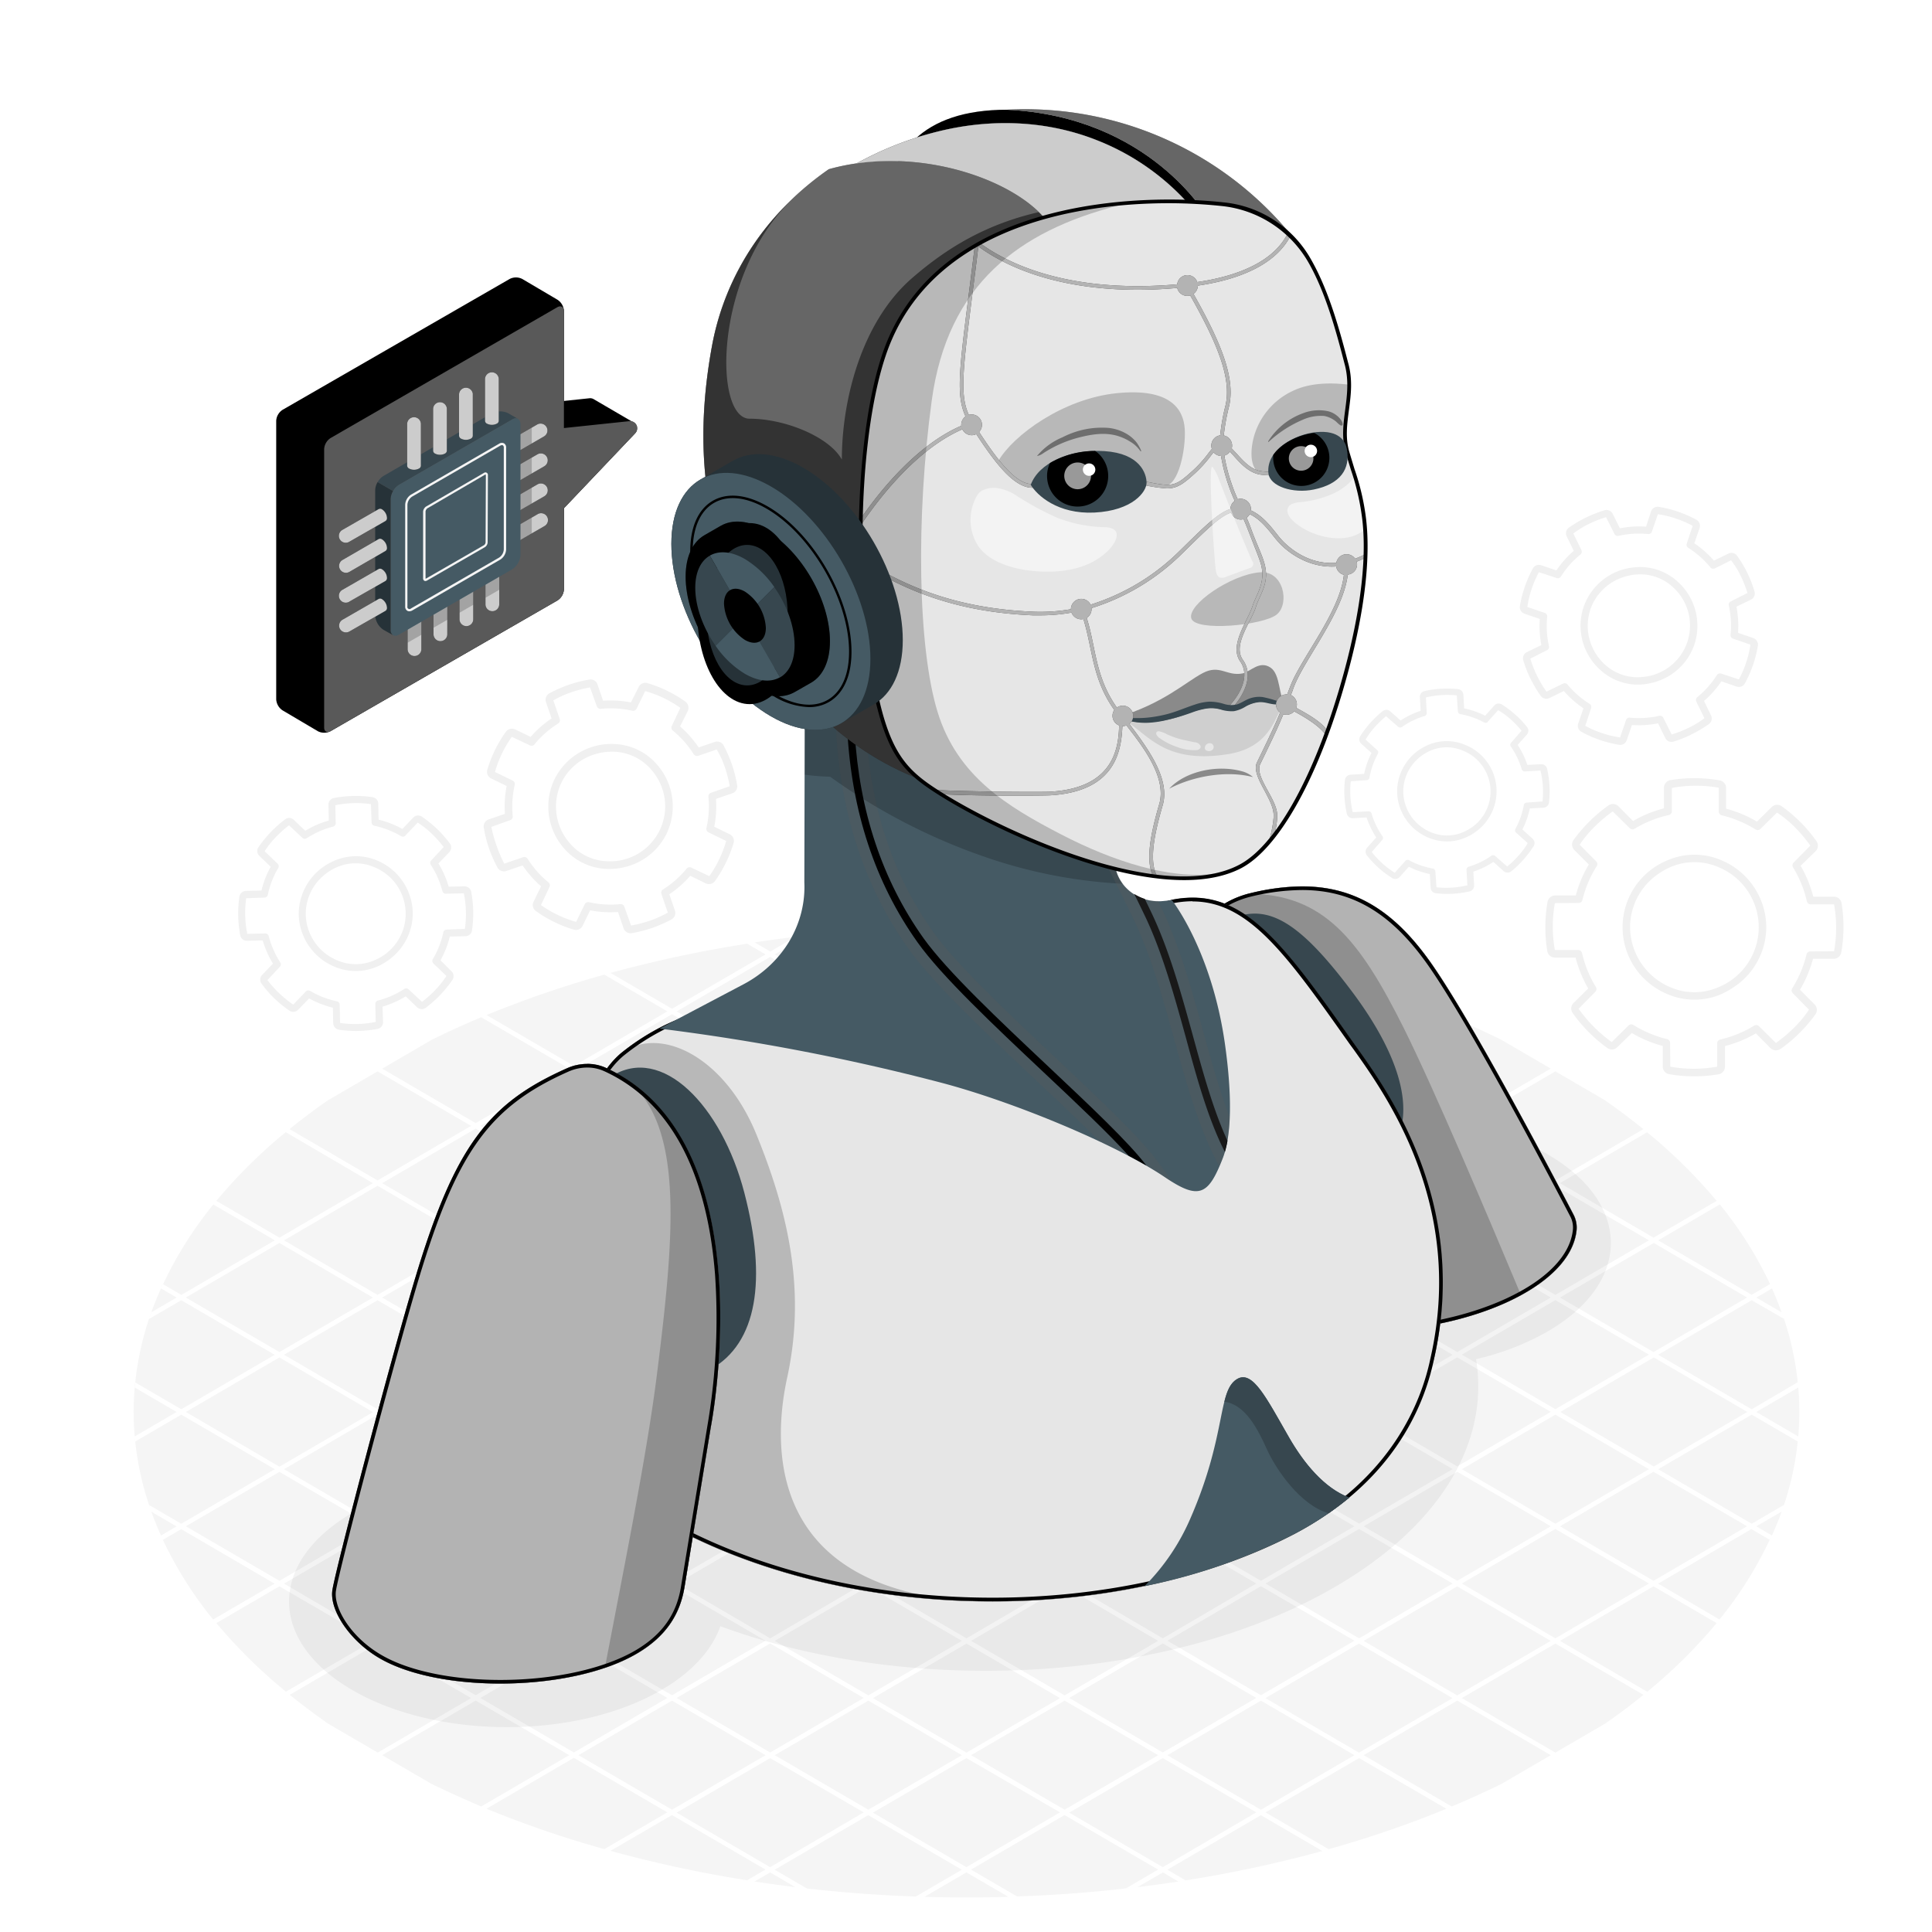 <svg class="animated" id="freepik_stories-robot-face" xmlns="http://www.w3.org/2000/svg" viewBox="0 0 500 500" version="1.1" xmlns:xlink="http://www.w3.org/1999/xlink" xmlns:svgjs="http://svgjs.com/svgjs"><style>svg#freepik_stories-robot-face:not(.animated) .animable {opacity: 0;}svg#freepik_stories-robot-face.animated #freepik--Gears--inject-60 {animation: 6s Infinite  linear wind;animation-delay: 0s;}svg#freepik_stories-robot-face.animated #freepik--robot-face--inject-60 {animation: 3s Infinite  linear floating;animation-delay: 0s;}svg#freepik_stories-robot-face.animated #freepik--speech-bubble--inject-60 {animation: 6s Infinite  linear heartbeat;animation-delay: 0s;}            @keyframes wind {                0% {                    transform: rotate( 0deg );                }                25% {                    transform: rotate( 1deg );                }                75% {                    transform: rotate( -1deg );                }            }                    @keyframes floating {                0% {                    opacity: 1;                    transform: translateY(0px);                }                50% {                    transform: translateY(-10px);                }                100% {                    opacity: 1;                    transform: translateY(0px);                }            }                    @keyframes heartbeat {                0% {                    transform: scale(1);                }                10% {                    transform: scale(1.1);                }                30% {                    transform: scale(1);                }                40% {                    transform: scale(1);                }                50% {                    transform: scale(1.1);                }                60% {                    transform: scale(1);                }                100% {                    transform: scale(1);                }            }        </style><g id="freepik--Floor--inject-60" class="animable" style="transform-origin: 250.125px 365.411px;"><path id="freepik--floor--inject-60" d="M426.74,380.23l-24.21-14.12-24.2,14.12,24.2,14.11ZM401.34,395l-24.21-14.11L352.92,395l24.21,14.11Zm-25.4,14.81-24.21-14.11-24.21,14.11L351.73,424Zm-50.81,29.62-24.2-14.11-24.21,14.11,24.21,14.11Zm25.4-14.81-24.2-14.11-24.21,14.11,24.21,14.11Zm52-88.15-24.2,14.11,24.2,14.11,24.21-14.11Zm-49.61-30.31,24.21,14.11,24.21-14.11-24.21-14.12ZM299.73,424.65l-24.21-14.11-24.2,14.11,24.2,14.11Zm27.79-133.27,24.21,14.11,24.21-14.11-24.21-14.11Zm75,15.5L378.33,321l24.2,14.12L426.74,321Zm-229.81,103-24.2-14.11-24.21,14.11L148.52,424ZM73.51,350.61l24.2,14.11,24.21-14.11L97.71,336.5Zm25.4-14.81,24.2,14.11,24.21-14.11-24.21-14.11Zm50.8-29.61,24.21,14.11,24.21-14.11-24.21-14.12ZM124.31,321l24.21,14.12L172.72,321l-24.2-14.11Zm-26.6,73.35,24.21-14.11L97.71,366.11l-24.2,14.12Zm176.62,45.12-24.21-14.11-24.2,14.11,24.2,14.11ZM175.11,291.38l24.21,14.11,24.21-14.11-24.21-14.11Zm73.82,133.27-24.21-14.11-24.21,14.11,24.21,14.11Zm53.19-148.08,24.21,14.11,24.21-14.11-24.21-14.11ZM147.32,395l-24.21-14.11L98.91,395l24.2,14.12Zm50.8,29.62-24.2-14.11-24.21,14.11,24.21,14.11Zm25.41,14.81-24.21-14.11-24.21,14.11,24.21,14.11Zm-25.41,14.81-24.2-14.12-24.21,14.12,24.21,14.11Zm25.41,14.8L199.32,455l-24.21,14.11,24.21,14.11Zm-50.81-29.61-24.2-14.11-24.21,14.11,24.21,14.11Zm-25.4-14.81-24.21-14.11-24.2,14.11,24.2,14.11Zm-25.4-14.81L97.71,395.73l-24.2,14.11L97.71,424Zm177.81,44.43-24.21-14.12-24.2,14.12,24.2,14.11Zm50.8,0-24.2-14.11-24.21,14.12,24.21,14.11Zm-101.6,0-24.21-14.12-24.21,14.12,24.21,14.11Zm76.2,14.8L300.93,455l-24.21,14.11,24.21,14.11Zm-50.8,0L250.12,455l-24.2,14.11,24.2,14.11Zm-202-59.92L96.52,395,72.31,380.92,48.1,395ZM276.72,261.76l24.21,14.11,24.2-14.11-24.2-14.11Zm-127,14.81,24.21,14.11,24.21-14.11-24.21-14.11Zm25.4-14.81,24.21,14.11,24.21-14.11-24.21-14.11Zm25.41,14.81,24.2,14.11,24.21-14.11-24.21-14.11Zm-128.21,103,24.21-14.11L72.31,351.31,48.1,365.42ZM225.92,261.76l24.2,14.11,24.21-14.11-24.21-14.11Zm25.4,14.81,24.2,14.11,24.21-14.11-24.2-14.11ZM48.1,335.8l24.21,14.11L96.52,335.8,72.31,321.69ZM73.51,321l24.2,14.12L121.92,321,97.71,306.88Zm25.4-14.8,24.2,14.11,24.21-14.11-24.21-14.12Zm25.4-14.81,24.21,14.11,24.2-14.11-24.2-14.11Zm150,118.46-24.21-14.11-24.2,14.11L250.12,424Zm-50.8-29.61-24.21-14.12-24.21,14.12,24.21,14.11Zm76.2-14.81-24.21-14.11-24.2,14.11,24.2,14.11Zm-25.4,14.81-24.21-14.12-24.2,14.12,24.2,14.11Zm0-29.62L250.12,336.5l-24.2,14.11,24.2,14.11Zm-25.4,14.81-24.21-14.11-24.21,14.11,24.21,14.11Zm76.2-14.81-24.2-14.11-24.21,14.11,24.21,14.11Zm0,29.62-24.2-14.12-24.21,14.12,24.21,14.11ZM251.32,335.8l24.2,14.11,24.21-14.11-24.2-14.11ZM276.72,321l24.21,14.12L325.13,321l-24.2-14.11Zm99.22,29.62L351.73,336.5l-24.21,14.11,24.21,14.11Zm-25.4,14.81-24.21-14.11-24.21,14.11,24.21,14.11ZM225.92,321l24.2,14.12L274.33,321l-24.21-14.11Zm235.14,18.62c-.74-2.07-1.55-4.13-2.47-6.17l-4.06,2.36ZM426.31,293l-1-.81h0l1,.81Zm32.28,40.42h0Zm-14.32-22.66h0l.77.94ZM223.53,350.61,199.32,336.5l-24.21,14.11,24.21,14.11Zm237.55-11h0c.12.34.26.69.38,1Zm-7.74-4.52,4.75-2.77a100.14,100.14,0,0,0-13-20.61L429.13,321ZM149.71,365.42l24.21,14.11,24.2-14.11-24.2-14.11Zm252.82-59.93,22.77-13.27c-3.13-2.54-6.42-5-9.91-7.46h0l-12.86-7.49-24.2,14.11Zm25.41,14.81,16.33-9.52a134.35,134.35,0,0,0-18-17.75l-22.57,13.16ZM350.53,395l-24.2-14.11L302.12,395l24.21,14.11Zm26.6-73.34L352.92,335.8l24.21,14.11,24.21-14.11Zm24.21,43.73-24.21-14.11-24.21,14.11,24.21,14.11Zm-76.21,44.42-24.2-14.11-24.21,14.11L300.93,424ZM327.52,321l24.21,14.12L375.94,321l-24.21-14.11Zm-127-14.8,24.21,14.11,24.21-14.11-24.21-14.12Zm175.43,74-24.21-14.12-24.21,14.12,24.21,14.11Zm-124.62-74,24.21,14.11,24.2-14.11-24.21-14.12Zm-25.4-14.81,24.2,14.11,24.21-14.11-24.21-14.11Zm50.8,0,24.21,14.11,24.2-14.11-24.2-14.11Zm25.4,14.81,24.21,14.11,24.21-14.11-24.21-14.12ZM223.53,409.84l-24.21-14.11-24.21,14.11L199.32,424ZM98.91,365.42l24.2,14.11,24.21-14.11-24.21-14.11Zm25.4-14.81,24.21,14.11,24.2-14.11-24.2-14.11Zm48.41,29.62-24.2-14.12-24.21,14.12,24.21,14.11ZM175.11,321l24.21,14.12L223.53,321l-24.21-14.11Zm-25.4,14.81,24.21,14.11,24.2-14.11-24.2-14.11Zm150,59.23-24.21-14.11L251.32,395l24.2,14.11Zm-101.61,0-24.2-14.11L149.71,395l24.21,14.12Zm50.81,0-24.21-14.11L200.51,395l24.21,14.12Zm127,44.43-24.21-14.11-24.21,14.11,24.21,14.11ZM200.51,335.8l24.21,14.11,24.21-14.11-24.21-14.11Zm101.61,0,24.21,14.11,24.2-14.11-24.2-14.11ZM124.54,467.55l1.39.58h0l-1.39-.58Zm31.85,11L158,479h0l-1.61-.46Zm-33.28-38.44-24.2,14.12,12.85,7.49q6.24,3,12.78,5.79l22.78-13.28Zm70.26,46.5,1.89.29h0l-1.9-.28Zm12.5,1.75,3,.36,0,0-3-.36ZM237,490.83l1.83.06-1.83-.06Zm2.27.07q10.85.32,21.7,0l-10.86-6.33Zm-14.56-21.13-24.21,14.11,8.33,4.86c9.32,1.05,18.73,1.75,28.17,2.09l11.92-6.95Zm-29.44,17.16q5.25.81,10.56,1.45l-6.52-3.8Zm-46.76-32-22.59,13.17a276.54,276.54,0,0,0,30.48,10.45l16.31-9.51Zm25.4,14.81L158,479a323.17,323.17,0,0,0,35.36,7.61l4.74-2.77Zm101.6,0-24.2,14.11,11.91,6.95c9.45-.34,18.86-1,28.17-2.09l8.33-4.86Zm-228.61-74-4.74,2.77a100,100,0,0,0,13,20.62l15.91-9.28Zm27,42.09,1,.81h0l-1-.82Zm10.93,8.26Zm154.41,44.83h-.43ZM41.66,397.4c.16.37.32.73.49,1.1h0c-.18-.37-.33-.74-.5-1.11Zm-2.5-6.18c.74,2.06,1.59,4.12,2.51,6.17l4-2.36Zm33.15,19.32L56,420.06A133.71,133.71,0,0,0,74,437.8l22.57-13.15Zm219.05,78.22,2.6-.31-2.56.29Zm-28.13,2.07h0l-2.25.08ZM121.92,439.46,97.71,425.35,75,438.62c3.13,2.54,6.42,5,9.91,7.46l12.85,7.49Zm307.21-59.23,24.21,14.11,8.36-4.88a76.6,76.6,0,0,0,3.55-16.4l-11.91-6.95Zm29.44,17.16c.92-2.05,1.77-4.11,2.51-6.18L454.53,395Zm-29.44,12.45L445,419.12a99.78,99.78,0,0,0,13-20.63l-4.74-2.76Zm-50.8,29.62,24.2,14.11,12.86-7.49q5.24-3.65,9.93-7.45l-22.79-13.28Zm82.75-48.25c.21-.58.43-1.16.62-1.75-.19.59-.41,1.17-.62,1.75Zm-57.35,33.44,22.58,13.17a133.62,133.62,0,0,0,17.95-17.76l-16.33-9.52Zm54.36-26.15.5-1.1h0c-.16.37-.32.74-.49,1.1Zm7.3-39.41-10.86,6.33,10.86,6.33A74.34,74.34,0,0,0,465.39,359.09Zm-.14-1.32c.05.44.1.88.14,1.32h0C465.35,358.65,465.3,358.21,465.25,357.77ZM71.12,380.23,46.91,366.11,35,373.06a77,77,0,0,0,3.57,16.42l8.34,4.86ZM453.34,336.5l-24.21,14.11,24.21,14.11,11.91-7a76.86,76.86,0,0,0-3.55-16.4Zm11.91,36.56h0c.05-.44.1-.88.14-1.31h0C465.35,372.18,465.3,372.62,465.25,373.06ZM302.12,483.88l4.73,2.76a326.38,326.38,0,0,0,35.38-7.6l-15.9-9.27Zm-7.74,4.51q5.33-.64,10.59-1.45l-4-2.36ZM342.24,479l1.08-.3-1.09.3ZM305,486.94l1.89-.29h0l-1.88.3Zm-10.6,1.46h0l-.4.05ZM391.94,460c-1.13.58-2.26,1.14-3.4,1.69l-.06,0C389.64,461.19,390.79,460.62,391.94,460Zm-14.81-19.88-24.21,14.11,22.79,13.29q6.56-2.76,12.83-5.83l12.8-7.45Zm48.19-1.52,1-.81-1,.81Zm-9.93,7.45Zm-87.87,23,16.33,9.52a278.5,278.5,0,0,0,30.47-10.46L351.73,455Zm46.8-.94,1.39-.58-1.39.58Zm-48-207.06,15.91-9.28a323.34,323.34,0,0,0-35.37-7.6L302.12,247Zm-50.8,0L299.73,247l-8.36-4.87c-9.31-1.05-18.71-1.74-28.14-2.07L251.32,247Zm-80.27-17.18h0Zm181.87,46.79,24.21-14.11-12.85-7.49q-6.24-3.06-12.78-5.79l-22.78,13.28Zm24.21,134-24.21-14.11-24.21,14.11,24.21,14.11ZM351.73,275.87l22.58-13.16a278.36,278.36,0,0,0-30.46-10.47l-16.33,9.52ZM305,243.9c-3.52-.53-7.05-1-10.59-1.46l6.55,3.82Zm-96.09-1.82-3,.36,3-.36Zm-3,.36q-5.33.65-10.61,1.45l4.06,2.37Zm18.85,18.63L248.93,247,237,240c-9.43.33-18.83,1-28.13,2.07L200.51,247Zm14.55-21.14h0ZM237,240h0l2.12-.07Zm24-.08c-7.23-.21-14.48-.21-21.71,0l10.85,6.33Zm167,111.38-24.2,14.11,24.2,14.11,24.21-14.11Zm0-29.62L403.73,335.8l24.2,14.11,24.21-14.11Zm-39.45-52.61Zm-94.11-26.64-3-.36,3,.36ZM452.14,395l-24.21-14.11L403.73,395l24.2,14.11Zm-25.4,14.81-24.21-14.11-24.2,14.11L402.53,424ZM374.32,262.71h0l.39.16Zm-67.44-18.53-1.9-.29h0l1.9.29Zm68.83,19.11-1-.42,1,.42Zm-31.86-11.05-1.61-.45h0l1.61.45ZM198.13,247l-4.76-2.77A325.53,325.53,0,0,0,158,251.79l15.91,9.28ZM34.86,371.75l.06.58-.06-.58Zm3.68,17.71c.12.35.25.7.38,1.05-.12-.34-.23-.69-.35-1ZM35,373.06h0c0-.24-.06-.48-.08-.73C35,372.58,35,372.82,35,373.06ZM71.12,321l-15.91-9.27a99.72,99.72,0,0,0-13,20.62l4.74,2.77Zm-29,11.34c-.17.37-.33.74-.49,1.11.16-.37.34-.73.51-1.1Zm54.37-26.14L73.94,293A133.56,133.56,0,0,0,56,310.78l16.32,9.52Zm-61.66,52.9h0c0-.44.09-.88.13-1.31C35,358.21,34.9,358.65,34.86,359.09Zm36.26-8.48L46.91,336.5l-8.37,4.88A77.83,77.83,0,0,0,35,357.78l11.92,6.94ZM41.66,333.44q-1.38,3.07-2.5,6.18l6.55-3.82Zm-3.12,7.94h0c.2-.59.41-1.17.62-1.76C39,340.21,38.74,340.79,38.54,341.38ZM73.93,293h0l.68-.57Zm37.83-23.94Zm12.78-5.79h0l.28-.12Zm-1.43,27.39,24.21-14.11-22.78-13.28Q118,266,111.76,269.08l-12.85,7.49Zm25.41-14.81,24.2-14.11-16.32-9.51a276.4,276.4,0,0,0-30.47,10.46ZM34.86,359.09a74.34,74.34,0,0,0,0,12.66l10.85-6.33Zm62.85-53.6,24.21-14.11L97.71,277.27l-12.85,7.49q-5.23,3.64-9.93,7.45ZM56,310.78l-.57.7c.19-.24.39-.47.58-.7Zm41.76-34.22h0ZM158,251.79l-1.62.45h0l1.61-.46Zm-73.15,33Z" style="fill: rgb(245, 245, 245); transform-origin: 250.125px 365.411px;" class="animable"></path></g><g id="freepik--Shadow--inject-60" class="animable" style="transform-origin: 245.848px 366.056px;"><g id="freepik--shadow--inject-60"><path d="M400.38,298.65c-20.91-12.07-54.15-12.66-76.3-1.8-49.41-18.41-116-15.14-159.29,9.84-35.27,20.36-45.56,49.68-30.9,75.28-15.32-.43-30.88,2.73-42.58,9.49-22,12.71-22,33.31,0,46s57.7,12.71,79.71,0c8.16-4.72,13.29-10.52,15.4-16.6,49.36,18.2,115.67,14.88,158.79-10,28-16.17,40.27-38,36.79-59.11a68,68,0,0,0,18.37-7.08C422.39,332,422.39,311.36,400.38,298.65Z" style="opacity: 0.05; transform-origin: 245.848px 366.056px;" class="animable" id="el6nm5he8ydeo"></path></g></g><g id="freepik--Gears--inject-60" class="animable" style="transform-origin: 269.366px 204.849px;"><path id="freepik--Gear--inject-60" d="M458.18,271.23l-3.76-3.79a31.29,31.29,0,0,1-8,3.28l0,5.32a2,2,0,0,1-1.7,2A38.13,38.13,0,0,1,432,278a2,2,0,0,1-1.68-2l0-5.31a31.48,31.48,0,0,1-8-3.35L418.57,271h0a2,2,0,0,1-2.63.2,40.23,40.23,0,0,1-4.84-4.15,37.3,37.3,0,0,1-4.09-4.87,2,2,0,0,1,.24-2.62l3.78-3.74a32.05,32.05,0,0,1-3.27-8l-5.33,0a2,2,0,0,1-2-1.71,38.33,38.33,0,0,1,.07-12.69,2.07,2.07,0,0,1,2-1.69l5.32,0a31.2,31.2,0,0,1,3.36-8L407.45,220a2,2,0,0,1-.21-2.62,38.3,38.3,0,0,1,4.15-4.83,37.51,37.51,0,0,1,4.87-4.1,2,2,0,0,1,2.62.24l3.75,3.79a31.13,31.13,0,0,1,8-3.28l0-5.31a2,2,0,0,1,1.7-2,38.4,38.4,0,0,1,12.7.06,2,2,0,0,1,1.68,2l0,5.33a32.07,32.07,0,0,1,8,3.35l3.78-3.74a2,2,0,0,1,2.62-.22A38.19,38.19,0,0,1,466,212.8a39.28,39.28,0,0,1,4.1,4.9,2,2,0,0,1-.24,2.61L466,224.06a31.76,31.76,0,0,1,3.27,8l5.33,0a2,2,0,0,1,2,1.7,38.39,38.39,0,0,1-.08,12.7,2,2,0,0,1-2,1.68l-5.32,0a31.54,31.54,0,0,1-3.36,8l3.75,3.79a2,2,0,0,1,.22,2.62,39.54,39.54,0,0,1-9,8.93l-.07,0A2,2,0,0,1,458.18,271.23Zm10.29-25,6.18-.05a34.39,34.39,0,0,0,0-12.14l-6.09,0a1,1,0,0,1-.94-.76,29.35,29.35,0,0,0-3.6-8.84,1,1,0,0,1,.15-1.19l4.34-4.4a36,36,0,0,0-3.89-4.65,29.63,29.63,0,0,0-4.73-3.91l-4.32,4.27a1,1,0,0,1-1.19.13,30.09,30.09,0,0,0-8.82-3.7,1,1,0,0,1-.74-.94l0-6.19a34.16,34.16,0,0,0-12.14.06l0,6.07a1,1,0,0,1-.75.93A29.38,29.38,0,0,0,423,214.5a1,1,0,0,1-1.19-.14L417.37,210a37.43,37.43,0,0,0-4.63,3.89,29.6,29.6,0,0,0-3.92,4.72l4.29,4.33a1,1,0,0,1,.13,1.2,29,29,0,0,0-3.71,8.8,1,1,0,0,1-.95.74l-6.18.05a34.39,34.39,0,0,0,0,12.14l6.08,0a1,1,0,0,1,.94.75,29.89,29.89,0,0,0,3.61,8.85,1,1,0,0,1-.15,1.19l-4.34,4.41a36.58,36.58,0,0,0,3.9,4.62,37.22,37.22,0,0,0,4.6,3.95s.1,0,.13,0l4.32-4.27a1,1,0,0,1,1.19-.13,29.64,29.64,0,0,0,8.8,3.69,1,1,0,0,1,.74.94l.05,6.18a33.93,33.93,0,0,0,12.14,0l0-6.07a1,1,0,0,1,.75-.94,29.62,29.62,0,0,0,8.85-3.62,1,1,0,0,1,1.19.14l4.41,4.36a37.66,37.66,0,0,0,4.63-3.9,28.74,28.74,0,0,0,3.92-4.72L463.94,257a1,1,0,0,1-.13-1.19,29.85,29.85,0,0,0,3.72-8.8,1,1,0,0,1,.41-.58A.88.88,0,0,1,468.47,246.22Zm-22.72,10.93h0a17.65,17.65,0,0,1-14.64-.07,18.71,18.71,0,0,1,.18-34.34,17.65,17.65,0,0,1,14.64.07A18.89,18.89,0,0,1,457.11,240a18.68,18.68,0,0,1-8.62,15.61A20.6,20.6,0,0,1,445.75,257.15Zm-23.89-17.29a17,17,0,0,0,10.07,15.47,15.7,15.7,0,0,0,13,.07h0a16.79,16.79,0,0,0,.16-30.84,15.7,15.7,0,0,0-13-.07,18.4,18.4,0,0,0-2.47,1.37A16.76,16.76,0,0,0,421.86,239.86Z" style="fill: rgb(240, 240, 240); transform-origin: 438.513px 239.973px;" class="animable"></path><path id="freepik--gear--inject-60" d="M77.31,236.75a15,15,0,0,0,9.22,13.41,14,14,0,0,0,11.61-.25,16,16,0,0,0,2.13-1.24,14.44,14.44,0,0,0,1.55-1.23,14.79,14.79,0,0,0,5-11.32,15,15,0,0,0-9.22-13.42A14,14,0,0,0,86,223,15,15,0,0,0,77.31,236.75Zm1.82,0a13,13,0,0,1,4.35-9.93,14.55,14.55,0,0,1,1.37-1.09,14.24,14.24,0,0,1,1.9-1.1,12.15,12.15,0,0,1,10.08-.22,13,13,0,0,1,.51,23.91,12.11,12.11,0,0,1-10.08.21A13.15,13.15,0,0,1,79.13,236.71ZM71,258.39a31.55,31.55,0,0,0,3.9,3.17,1.74,1.74,0,0,0,2.25-.23L80,258.4a25.4,25.4,0,0,0,6.15,2.39l.08,4a1.76,1.76,0,0,0,1.49,1.7,30.09,30.09,0,0,0,10-.21,1.75,1.75,0,0,0,1.41-1.76L99,260.52a24.83,24.83,0,0,0,6-2.67l2.93,2.82a1.77,1.77,0,0,0,2.21.18l0,0c.73-.55,1.44-1.13,2.12-1.75s1.12-1,1.65-1.6a29.79,29.79,0,0,0,3.17-3.89,1.75,1.75,0,0,0-.24-2.25L114,248.53a24.47,24.47,0,0,0,2.4-6.15l4.06-.09a1.73,1.73,0,0,0,1.69-1.49,30.31,30.31,0,0,0-.2-10,1.76,1.76,0,0,0-1.76-1.42l-4.07.09a24.49,24.49,0,0,0-2.65-6l2.81-2.93a1.75,1.75,0,0,0,.15-2.25,30.82,30.82,0,0,0-3.34-3.78,31.31,31.31,0,0,0-3.9-3.16,1.75,1.75,0,0,0-2.25.25l-2.8,2.93a24.94,24.94,0,0,0-6.16-2.4L97.9,208a1.77,1.77,0,0,0-1.49-1.7,30.57,30.57,0,0,0-10,.22A1.76,1.76,0,0,0,85,208.31l.09,4.05A24.52,24.52,0,0,0,79,215l-2.94-2.81a1.73,1.73,0,0,0-2.26-.15,30.73,30.73,0,0,0-3.75,3.33,31.44,31.44,0,0,0-3.17,3.9,1.74,1.74,0,0,0,.25,2.24l2.93,2.81a24.64,24.64,0,0,0-2.4,6.15l-4,.09a1.77,1.77,0,0,0-1.7,1.49,30.31,30.31,0,0,0,.21,10,1.75,1.75,0,0,0,1.76,1.42l4.06-.09a25.3,25.3,0,0,0,2.65,6l-2.8,2.93a1.75,1.75,0,0,0-.15,2.26A30.73,30.73,0,0,0,71,258.39Zm-1.79-4.74,3.22-3.45a.9.9,0,0,0,.11-1.12,23.08,23.08,0,0,1-3-6.83.91.91,0,0,0-.9-.68l-4.64.11a26.89,26.89,0,0,1-.28-9.22l4.72-.16a.91.91,0,0,0,.87-.72A22.7,22.7,0,0,1,72,224.65a.92.92,0,0,0-.15-1.13l-3.36-3.22a22.62,22.62,0,0,1,2.89-3.65,28.91,28.91,0,0,1,3.42-3.06l3.46,3.24a.92.92,0,0,0,1.13.1,22.85,22.85,0,0,1,6.81-3,.91.91,0,0,0,.68-.9l-.09-4.64a26.81,26.81,0,0,1,9.21-.28l.16,4.72a.91.91,0,0,0,.72.87,23.47,23.47,0,0,1,6.94,2.7.92.92,0,0,0,1.07-.1l0-.05,3.21-3.36a22.4,22.4,0,0,1,3.66,2.89,28.5,28.5,0,0,1,3.06,3.44l-3.22,3.45a.91.91,0,0,0-.11,1.13,23.17,23.17,0,0,1,3,6.81.89.89,0,0,0,.9.68l4.65-.1a26.89,26.89,0,0,1,.27,9.22l-4.71.16a1,1,0,0,0-.5.17.87.87,0,0,0-.37.56,23,23,0,0,1-2.72,6.93.91.91,0,0,0,.16,1.12l3.36,3.22a22.74,22.74,0,0,1-2.89,3.65,29,29,0,0,1-3.43,3.06l-3.46-3.23a.89.89,0,0,0-1.12-.11,23,23,0,0,1-6.82,3,.89.89,0,0,0-.68.9l.1,4.63a26.37,26.37,0,0,1-9.22.27L87.91,260a.9.9,0,0,0-.72-.86,23.14,23.14,0,0,1-6.94-2.7.89.89,0,0,0-1.11.16L75.88,260a30.62,30.62,0,0,1-3.62-2.95A28,28,0,0,1,69.21,253.65Z" style="fill: rgb(240, 240, 240); transform-origin: 92.057px 236.4px;" class="animable"></path><path id="freepik--gear--inject-60" d="M361.6,205.5a13.07,13.07,0,0,0,8.45,11.43,12.22,12.22,0,0,0,10.12-.58A12.69,12.69,0,0,0,382,215.2a12.91,12.91,0,0,0-3.16-22.56,12.18,12.18,0,0,0-10.12.57A13.06,13.06,0,0,0,361.6,205.5Zm1.58-.09a11.36,11.36,0,0,1,3.5-8.79,12.34,12.34,0,0,1,1.16-1,13.41,13.41,0,0,1,1.62-1,10.59,10.59,0,0,1,8.79-.49A11.36,11.36,0,0,1,379.42,215a10.59,10.59,0,0,1-8.79.5A11.51,11.51,0,0,1,363.18,205.41Zm-6.43,19.17a27.65,27.65,0,0,0,3.5,2.64,1.53,1.53,0,0,0,2-.27l2.36-2.64a21.76,21.76,0,0,0,5.43,1.9l.2,3.53a1.51,1.51,0,0,0,1.35,1.43,26.12,26.12,0,0,0,8.73-.48,1.52,1.52,0,0,0,1.18-1.58l-.2-3.53a21.63,21.63,0,0,0,5.19-2.51l2.65,2.37a1.54,1.54,0,0,0,1.93.09l0,0q.93-.75,1.8-1.59c.47-.46.94-.95,1.38-1.45a26.52,26.52,0,0,0,2.65-3.49,1.52,1.52,0,0,0-.28-1.95L394,214.66a21.81,21.81,0,0,0,1.91-5.43l3.53-.2a1.53,1.53,0,0,0,1.44-1.35,26.42,26.42,0,0,0-.49-8.73,1.53,1.53,0,0,0-1.58-1.18l-3.54.19a21.72,21.72,0,0,0-2.5-5.18l2.36-2.64a1.52,1.52,0,0,0,.06-2,26.38,26.38,0,0,0-6.52-5.83,1.52,1.52,0,0,0-1.95.28l-2.36,2.64a21.83,21.83,0,0,0-5.44-1.9l-.19-3.54a1.54,1.54,0,0,0-1.36-1.43,26.33,26.33,0,0,0-8.72.49,1.53,1.53,0,0,0-1.19,1.58l.2,3.53a21.64,21.64,0,0,0-5.19,2.51l-2.64-2.36a1.51,1.51,0,0,0-2-.06,26.44,26.44,0,0,0-3.17,3,25.6,25.6,0,0,0-2.64,3.49,1.52,1.52,0,0,0,.28,1.95l2.64,2.37a21.62,21.62,0,0,0-1.9,5.43l-3.53.2a1.55,1.55,0,0,0-1.44,1.36,26.66,26.66,0,0,0,.48,8.72,1.54,1.54,0,0,0,1.58,1.19l3.54-.21a22.19,22.19,0,0,0,2.5,5.19l-2.36,2.64a1.54,1.54,0,0,0-.06,2A28.12,28.12,0,0,0,356.75,224.58ZM355,220.5l2.71-3.11a.78.78,0,0,0,.06-1,20.14,20.14,0,0,1-2.82-5.87.8.8,0,0,0-.81-.56l-4.05.23a23.47,23.47,0,0,1-.51-8l4.11-.28a.8.8,0,0,0,.73-.66,20.07,20.07,0,0,1,2.15-6.13.79.79,0,0,0-.16-1l-3-2.71a19.15,19.15,0,0,1,2.41-3.27,23.53,23.53,0,0,1,2.89-2.77l3.12,2.71a.8.8,0,0,0,1,.06,19.57,19.57,0,0,1,5.85-2.83.8.8,0,0,0,.56-.81l-.22-4a23.69,23.69,0,0,1,8-.53l.28,4.12a.78.78,0,0,0,.65.73,20.4,20.4,0,0,1,6.14,2.15.8.8,0,0,0,.93-.12l0-.05,2.7-3a19.32,19.32,0,0,1,3.28,2.4,24.57,24.57,0,0,1,2.77,2.91l-2.7,3.11a.78.78,0,0,0-.06,1,20.18,20.18,0,0,1,2.81,5.86.8.8,0,0,0,.81.57l4.05-.23a23.22,23.22,0,0,1,.52,8l-4.11.29a.83.83,0,0,0-.43.15.81.81,0,0,0-.3.5,20.29,20.29,0,0,1-2.16,6.13.79.79,0,0,0,.17,1l3,2.71a20.18,20.18,0,0,1-2.41,3.28,26.08,26.08,0,0,1-2.9,2.77l-3.11-2.72a.81.81,0,0,0-1-.06,19.79,19.79,0,0,1-5.85,2.83.81.81,0,0,0-.57.81l.23,4a23.44,23.44,0,0,1-8,.52l-.29-4.11a.79.79,0,0,0-.65-.74,20.24,20.24,0,0,1-6.13-2.14.81.81,0,0,0-1,.17l-2.73,3.06a25.66,25.66,0,0,1-3.25-2.46A25.08,25.08,0,0,1,355,220.5Z" style="fill: rgb(240, 240, 240); transform-origin: 374.475px 204.768px;" class="animable"></path><path id="freepik--gear--inject-60" d="M143.52,201.64a16.38,16.38,0,0,0,2.24,17.66,15.32,15.32,0,0,0,11.42,5.58,16.93,16.93,0,0,0,4.82-.56,16.2,16.2,0,0,0,10.49-8.53,16.38,16.38,0,0,0-2.23-17.66,15.32,15.32,0,0,0-11.42-5.58A16.38,16.38,0,0,0,143.52,201.64Zm1.79.87a14.23,14.23,0,0,1,9.21-7.47,14.53,14.53,0,0,1,1.88-.37,15.88,15.88,0,0,1,2.4-.13,13.27,13.27,0,0,1,9.91,4.85,14.24,14.24,0,0,1-11.49,23.5,13.27,13.27,0,0,1-9.91-4.85A14.39,14.39,0,0,1,145.31,202.51Zm-18.77,17a34.5,34.5,0,0,0,2.2,5,1.92,1.92,0,0,0,2.31.9l4.2-1.44a27,27,0,0,0,4.78,5.4l-1.95,4a1.91,1.91,0,0,0,.6,2.4,33,33,0,0,0,9.84,4.82,1.9,1.9,0,0,0,2.26-1l1.95-4a27.14,27.14,0,0,0,7.21.43l1.44,4.21a1.92,1.92,0,0,0,2.05,1.28h0q1.47-.26,2.94-.63c.8-.22,1.61-.46,2.4-.73a34.46,34.46,0,0,0,5-2.2,1.9,1.9,0,0,0,.89-2.31l-1.44-4.21a27.44,27.44,0,0,0,5.42-4.77l4,1.95a1.92,1.92,0,0,0,2.4-.6,33.22,33.22,0,0,0,4.81-9.84,1.93,1.93,0,0,0-1-2.27l-4-1.95a27.6,27.6,0,0,0,.45-7.2l4.2-1.44a1.91,1.91,0,0,0,1.27-2.12,33.11,33.11,0,0,0-3.56-10.37A1.92,1.92,0,0,0,185,192l-4.19,1.44A27.69,27.69,0,0,0,176,188l2-4a2,2,0,0,0-.61-2.41,33,33,0,0,0-9.84-4.8,1.92,1.92,0,0,0-2.26,1l-2,4a26.85,26.85,0,0,0-7.21-.44l-1.44-4.21a1.89,1.89,0,0,0-2.12-1.27,32.22,32.22,0,0,0-5.32,1.36,33.38,33.38,0,0,0-5,2.19,1.92,1.92,0,0,0-.9,2.31l1.45,4.21a26.74,26.74,0,0,0-5.42,4.77l-4-1.94a1.93,1.93,0,0,0-2.4.6,32.81,32.81,0,0,0-4.81,9.83,1.92,1.92,0,0,0,1,2.27l4,1.94a27.35,27.35,0,0,0-.45,7.21l-4.19,1.44a1.91,1.91,0,0,0-1.28,2.12A33.24,33.24,0,0,0,126.54,219.52Zm.63-5.51,4.86-1.74a1,1,0,0,0,.67-1,25.38,25.38,0,0,1,.51-8.14,1,1,0,0,0-.54-1.11l-4.57-2.22a29.37,29.37,0,0,1,4.36-9.1l4.67,2.21a1,1,0,0,0,1.2-.27,25,25,0,0,1,6.11-5.38,1,1,0,0,0,.42-1.17l-1.66-4.82a25.48,25.48,0,0,1,4.64-2.1,31.16,31.16,0,0,1,4.87-1.26l1.74,4.88a1,1,0,0,0,1.05.67,25,25,0,0,1,8.13.49,1,1,0,0,0,1.11-.53l2.23-4.56a29.53,29.53,0,0,1,9.1,4.34l-2.21,4.68a1,1,0,0,0,.26,1.2,25.34,25.34,0,0,1,5.4,6.11,1,1,0,0,0,1.09.43l.08,0,4.8-1.65a24.69,24.69,0,0,1,2.12,4.64,31.73,31.73,0,0,1,1.24,4.88L184,205.17a1,1,0,0,0-.67,1,25.2,25.2,0,0,1-.51,8.12,1,1,0,0,0,.53,1.12l4.58,2.23a29.37,29.37,0,0,1-4.36,9.1l-4.67-2.2a.9.9,0,0,0-.56-.09,1,1,0,0,0-.64.35,25.28,25.28,0,0,1-6.12,5.39,1,1,0,0,0-.41,1.16l1.66,4.82a25.48,25.48,0,0,1-4.64,2.1,32,32,0,0,1-4.87,1.26l-1.74-4.88a1,1,0,0,0-1-.67,25.23,25.23,0,0,1-8.14-.49,1,1,0,0,0-1.11.53l-2.23,4.56a29.13,29.13,0,0,1-9.1-4.36l2.21-4.67a1,1,0,0,0-.27-1.2,25.12,25.12,0,0,1-5.39-6.1,1,1,0,0,0-1.17-.41l-4.87,1.68a33.17,33.17,0,0,1-2-4.68A32.57,32.57,0,0,1,127.17,214Z" style="fill: rgb(240, 240, 240); transform-origin: 157.985px 208.683px;" class="animable"></path><path id="freepik--gear--inject-60" d="M409.85,157.05A15.32,15.32,0,0,0,414,173.23a14.35,14.35,0,0,0,11.27,3.88,17.2,17.2,0,0,0,2.5-.45,16.11,16.11,0,0,0,1.93-.63,15.18,15.18,0,0,0,8.78-9.15,15.36,15.36,0,0,0-4.12-16.18,14.37,14.37,0,0,0-11.28-3.88A15.34,15.34,0,0,0,409.85,157.05Zm1.76.6a13.37,13.37,0,0,1,7.71-8,15.55,15.55,0,0,1,1.71-.56,14.58,14.58,0,0,1,2.21-.39A12.44,12.44,0,0,1,433,152a13.36,13.36,0,0,1-8,23.21,12.46,12.46,0,0,1-9.79-3.36A13.53,13.53,0,0,1,411.61,157.65Zm-15.51,18a31.11,31.11,0,0,0,2.63,4.43,1.8,1.8,0,0,0,2.25.58l3.74-1.83a25.83,25.83,0,0,0,5.08,4.48l-1.36,3.93a1.8,1.8,0,0,0,.84,2.16,30.58,30.58,0,0,0,9.72,3.35,1.78,1.78,0,0,0,2-1.19l1.35-3.93a25.63,25.63,0,0,0,6.76-.43l1.83,3.75a1.8,1.8,0,0,0,2.06,1h0c.9-.27,1.79-.58,2.66-.93s1.45-.61,2.16-1a31.48,31.48,0,0,0,4.43-2.62,1.79,1.79,0,0,0,.56-2.25L441,181.4a25.4,25.4,0,0,0,4.49-5.07l3.93,1.35a1.8,1.8,0,0,0,2.17-.84,31.19,31.19,0,0,0,3.35-9.71,1.81,1.81,0,0,0-1.2-2l-3.94-1.36a26,26,0,0,0-.41-6.76l3.74-1.82a1.79,1.79,0,0,0,.94-2.12,31.23,31.23,0,0,0-1.87-4.82,30.9,30.9,0,0,0-2.64-4.42,1.79,1.79,0,0,0-2.25-.56l-3.74,1.82a26.21,26.21,0,0,0-5.08-4.49l1.36-3.93a1.82,1.82,0,0,0-.84-2.17,31,31,0,0,0-9.72-3.33,1.79,1.79,0,0,0-2,1.19L426,136.3a25.11,25.11,0,0,0-6.76.43L417.37,133a1.77,1.77,0,0,0-2.13-.94,32.18,32.18,0,0,0-9.22,4.5,1.79,1.79,0,0,0-.56,2.25l1.83,3.75a24.93,24.93,0,0,0-4.49,5.07l-3.94-1.35a1.81,1.81,0,0,0-2.16.84,31.1,31.1,0,0,0-3.35,9.71,1.81,1.81,0,0,0,1.19,2l3.95,1.35a26,26,0,0,0,.41,6.77l-3.74,1.82a1.78,1.78,0,0,0-.94,2.12A30.78,30.78,0,0,0,396.1,175.66Zm-.05-5.2,4.33-2.19a.93.93,0,0,0,.5-1,23.57,23.57,0,0,1-.47-7.64.93.93,0,0,0-.63-1l-4.51-1.54a27.61,27.61,0,0,1,3-9l4.6,1.52a.93.93,0,0,0,1.09-.39,23.26,23.26,0,0,1,5.07-5.71,1,1,0,0,0,.25-1.14l-2.1-4.29a23.18,23.18,0,0,1,4.08-2.5,30.4,30.4,0,0,1,4.38-1.73l2.19,4.35a.93.93,0,0,0,1.05.49,23.51,23.51,0,0,1,7.63-.47.93.93,0,0,0,1-.63l1.55-4.5a27.65,27.65,0,0,1,9,3l-1.53,4.61a.93.93,0,0,0,.39,1.09,23.9,23.9,0,0,1,5.73,5.06.92.92,0,0,0,1.06.28l.07,0L448,145a23.54,23.54,0,0,1,2.51,4.07,29.49,29.49,0,0,1,1.72,4.4l-4.33,2.19a.93.93,0,0,0-.5,1,23.8,23.8,0,0,1,.47,7.62.93.93,0,0,0,.62,1l4.52,1.55a27.53,27.53,0,0,1-3,9l-4.6-1.52a1,1,0,0,0-.54,0,.94.94,0,0,0-.55.41,23.77,23.77,0,0,1-5.07,5.72.92.92,0,0,0-.25,1.13l2.1,4.29a23.18,23.18,0,0,1-4.08,2.5,30.76,30.76,0,0,1-4.39,1.73l-2.18-4.35a.93.93,0,0,0-1-.49,23.94,23.94,0,0,1-7.63.48.91.91,0,0,0-1,.62l-1.55,4.5a27.25,27.25,0,0,1-9-3l1.51-4.6a.93.93,0,0,0-.39-1.09,24,24,0,0,1-5.72-5,.92.92,0,0,0-1.13-.25L400.22,179a30.33,30.33,0,0,1-2.44-4.12A28.64,28.64,0,0,1,396.05,170.46Z" style="fill: rgb(240, 240, 240); transform-origin: 424.145px 161.961px;" class="animable"></path></g><g id="freepik--robot-face--inject-60" class="animable" style="transform-origin: 247.006px 231.987px;"><g id="freepik--robot-face--inject-60" class="animable" style="transform-origin: 247.006px 231.987px;"><g id="freepik--Chest--inject-60" class="animable" style="transform-origin: 247.006px 332.555px;"><path d="M408.05,318.28a7.21,7.21,0,0,0-.81-3.95c-4.37-8.41-25.13-48.06-36.32-64.31-12.54-18.22-26.46-24.1-48-18.68-27.92,7.74-16.85,52.48-16.66,86.89,0,14.51,21.46,26.28,47.93,26.28C380,344.28,406.63,333.2,408.05,318.28Z" style="fill: #000000; transform-origin: 356.006px 286.957px;" id="eleff0woekppk" class="animable"></path><g id="el5cnurw96e9"><path d="M408.05,318.28a7.21,7.21,0,0,0-.81-3.95c-4.37-8.41-25.13-48.06-36.32-64.31-12.54-18.22-26.46-24.1-48-18.68-27.92,7.74-16.85,52.48-16.66,86.89,0,14.51,21.46,26.28,47.93,26.28C380,344.28,406.63,333.2,408.05,318.28Z" style="fill: rgb(255, 255, 255); opacity: 0.7; transform-origin: 356.006px 286.957px;" class="animable" id="elm6ce7ggzc3"></path></g><g id="elcjg1ie7wp5q"><path d="M363.26,266c-11.4-22.76-20.65-34.7-40.36-34.7-27.92,7.74-16.85,52.48-16.66,86.89,0,14.51,21.46,26.28,47.93,26.28,14.4-.13,29.06-3.64,39.46-9.3C385.52,315.76,371.15,281.79,363.26,266Z" style="fill: #000000; opacity: 0.2; transform-origin: 348.774px 287.885px;" class="animable" id="elmuyaqv2tpuo"></path></g><path d="M337,230.34c13.28,0,23.49,6.24,33.11,20.22,11.19,16.26,32.16,56.33,36.25,64.2a6.17,6.17,0,0,1,.71,3.43c-.63,6.65-6.76,13-17.25,17.86-10.07,4.66-23.08,7.4-35.69,7.51-25.91,0-47-11.36-47-25.33,0-7.54-.61-15.69-1.16-23.57-1-14-2-28.55,0-40,2.18-12.68,7.64-19.82,17.15-22.46A57.13,57.13,0,0,1,337,230.34m0-.94a58,58,0,0,0-14.14,1.94c-27.92,7.74-16.85,52.48-16.66,86.89,0,14.51,21.46,26.28,47.93,26.28,25.81-.23,52.46-11.31,53.88-26.23a7.21,7.21,0,0,0-.81-3.95c-4.37-8.41-25.13-48.06-36.32-64.31C361.35,236.12,351,229.4,337,229.4Z" style="fill: #000000; transform-origin: 355.956px 286.955px;" id="el0t860n0l8n8g" class="animable"></path><path d="M358.88,299c8.5-9.55,3.81-25.36-9.05-42.47-15.65-20.83-24.22-24.17-36.08-15.91a75,75,0,0,0-9.12,16.63c-1.3,9.76-.74,21.31.06,33.07a35.69,35.69,0,0,0,3.59,5.87A32.65,32.65,0,0,0,358.88,299Z" style="fill: rgb(55, 71, 79); transform-origin: 333.515px 273.065px;" id="eloyvr3uhgry8" class="animable"></path><path d="M371.06,351.89h0c9.49-41.47-13-70.94-20.93-82.13-18.68-26.47-28.83-40.42-46.85-36.86-34.32,9.57-108,21-131.62,32.63a60.78,60.78,0,0,0-10.38,6.6c-5.7,4.39-9.43,13.05-10.47,19.24-3.31,19.78-5.09,37.12-6.17,51.81a42.08,42.08,0,0,0-.32,4.88h0c-2.22,19.32,2.51,31.45,26.34,45.22,47.68,27.52,118.63,27.69,164.42,3.66C359.74,384,367.54,363.16,371.06,351.89Z" style="fill: #000000; transform-origin: 258.593px 323.41px;" id="el2xxhkeh24yb" class="animable"></path><g id="elft5sbp1brbw"><path d="M371.06,351.89h0c9.49-41.47-13-70.94-20.93-82.13-18.68-26.47-28.83-40.42-46.85-36.86-34.32,9.57-108,21-131.62,32.63a60.78,60.78,0,0,0-10.38,6.6c-5.7,4.39-9.43,13.05-10.47,19.24-3.31,19.78-5.09,37.12-6.17,51.81a42.08,42.08,0,0,0-.32,4.88h0c-2.22,19.32,2.51,31.45,26.34,45.22,47.68,27.52,118.63,27.69,164.42,3.66A69.92,69.92,0,0,0,371.06,351.89Z" style="fill: rgb(255, 255, 255); opacity: 0.9; transform-origin: 258.593px 323.41px;" class="animable" id="elyzbexorlg6"></path></g><g id="el008tmxb4xdc"><path d="M150.81,291.37c-3.31,19.78-5.09,37.12-6.17,51.81a42.08,42.08,0,0,0-.32,4.88h0c-2.22,19.32,2.51,31.45,26.34,45.22,23.08,13.32,51.6,20.21,80.08,21.08-48.12-3.21-52-34.93-47-57.93s-.07-43.45-8-62.88-24-28-34.38-21.42C155.58,276.52,151.85,285.18,150.81,291.37Z" style="fill: #000000; opacity: 0.2; transform-origin: 197.285px 342.15px;" class="animable" id="el33ngv467ngq"></path></g><path d="M308.62,233.29c14.62,0,24.46,13.93,40.74,37l1,1.36c8.63,12.13,28.84,40.54,19.81,80-2.25,10.8-9.84,30.95-35.5,44.41-21.4,11.23-49,17.42-77.78,17.42-31.75,0-62.19-7.48-85.72-21.07-24.42-14.1-27.94-26.44-25.89-44.29v-.11a40.54,40.54,0,0,1,.32-4.81c1.32-17.9,3.33-34.82,6.16-51.73,1-6,4.6-14.4,10.11-18.64a59.14,59.14,0,0,1,10.22-6.5c14.68-7.24,48.44-14.3,81.1-21.14,19.27-4,37.47-7.84,50.33-11.42a26.51,26.51,0,0,1,5.12-.53m0-.94a27.28,27.28,0,0,0-5.34.55c-34.32,9.57-108,21-131.62,32.63a60.78,60.78,0,0,0-10.38,6.6c-5.7,4.39-9.43,13.05-10.47,19.24-3.31,19.78-5.09,37.12-6.17,51.81a42.08,42.08,0,0,0-.32,4.88h0c-2.22,19.32,2.51,31.45,26.34,45.22,24.73,14.27,55.72,21.19,86.2,21.19,28.3,0,56.18-6,78.22-17.53,24.66-12.94,33.27-32,36-45.05,9.49-41.47-13-70.94-20.93-82.13-16.75-23.74-26.65-37.41-41.51-37.41Z" style="fill: #000000; transform-origin: 258.623px 323.36px;" id="el3lg23ioq4gl" class="animable"></path><path d="M296.21,410.49a149.65,149.65,0,0,0,38.87-13.55,82.49,82.49,0,0,0,14.13-9.36c-6.47-2.44-11.75-8.86-15.65-15.65-5.85-10.18-9.37-17.37-13.36-15.06-5.15,3-2.66,14.25-12,35.8A56.51,56.51,0,0,1,296.21,410.49Z" style="fill: rgb(69, 90, 100); transform-origin: 322.71px 383.463px;" id="elsi8susyopwg" class="animable"></path><path d="M333.56,371.93c-5.85-10.18-9.37-17.37-13.36-15.06-1.73,1-2.6,2.94-3.34,5.89,5.41.73,8.62,7,11,12.29s8.74,14.56,16,16.58c1.88-1.31,3.67-2.66,5.35-4.05C342.74,385.14,337.46,378.72,333.56,371.93Z" style="fill: rgb(55, 71, 79); transform-origin: 333.035px 374.033px;" id="el6z1aiubunnh" class="animable"></path><path d="M158.17,278.59c13.11-8.43,28.58,7.52,34.46,30.08s3.36,38.92-8.72,45.72c-17.8,10-43.31,2.77-50.94-20.71C126.46,313.66,137.21,293.5,158.17,278.59Z" style="fill: rgb(55, 71, 79); transform-origin: 163.374px 317.535px;" id="elg25qmaf26gu" class="animable"></path><path d="M156.71,276.36a12.19,12.19,0,0,0-10,.13c-20.23,9-28.94,20-39.31,54.54-6.53,21.7-20.59,75.3-21.36,80.53S90.73,425,98.72,429.43c16,8.91,49.83,8.32,66.46-1.68,7.69-4.62,10.95-10.55,12-17.17h0l6.79-41.33S198.41,295.38,156.71,276.36Z" style="fill: #000000; transform-origin: 136.178px 355.529px;" id="ello4sigmcvf" class="animable"></path><g id="elq7rcl1p5ym"><path d="M156.71,276.36a12.19,12.19,0,0,0-10,.13c-20.23,9-28.94,20-39.31,54.54-6.53,21.7-20.59,75.3-21.36,80.53S90.73,425,98.72,429.43c16,8.91,49.83,8.32,66.46-1.68,7.69-4.62,10.95-10.55,12-17.17h0l6.79-41.33S198.41,295.38,156.71,276.36Z" style="fill: rgb(255, 255, 255); opacity: 0.7; transform-origin: 136.178px 355.529px;" class="animable" id="elcah3bmm3m3g"></path></g><g id="elsu6gx77pnl"><path d="M162.12,279.33c14.83,11.86,12.6,39.12,7.8,77.1-2.69,21.18-9,52.08-13.38,75.22a44.34,44.34,0,0,0,8.64-3.9c7.69-4.62,10.95-10.55,12-17.17l6.79-41.33S197.1,302,162.12,279.33Z" style="fill: #000000; opacity: 0.2; transform-origin: 171.462px 355.49px;" class="animable" id="elgbz4wi43f3n"></path></g><path d="M152,276.28a10.46,10.46,0,0,1,4.37.94c9.29,4.24,16.49,11.66,21.37,22.06,3.94,8.39,6.4,18.71,7.32,30.69a165.1,165.1,0,0,1-2,39.13l-6.79,41.34c-1.11,7.2-4.77,12.45-11.52,16.51-8.14,4.89-21.32,7.82-35.25,7.82-12.22,0-23.25-2.25-30.26-6.16C91,424.07,86.27,416.2,86.94,411.7c.8-5.43,15-59.18,21.33-80.4,10-33.24,18.34-44.84,38.79-53.95a12,12,0,0,1,4.89-1.07m0-.94a12.9,12.9,0,0,0-5.27,1.15c-20.23,9-28.94,20-39.31,54.54-6.53,21.7-20.59,75.3-21.36,80.53S90.73,425,98.72,429.43c7.5,4.19,19,6.28,30.72,6.28,13.27,0,26.92-2.66,35.74-8,7.69-4.62,10.95-10.55,12-17.17l6.79-41.33s14.48-73.87-27.22-92.89a11.42,11.42,0,0,0-4.76-1Z" style="fill: #000000; transform-origin: 136.17px 355.515px;" id="elbfb4uoouuwl" class="animable"></path></g><g id="freepik--Head--inject-60" class="animable" style="transform-origin: 262.263px 168.269px;"><path d="M208.27,185.32l-.11,43c.5,10.84-5.59,21.05-15.72,26.4l-21.77,11.48a558.72,558.72,0,0,1,72.9,14c19,5,45.56,16.11,57.89,24.45,8.88,6,11.26,4.68,15-4.92,2.29-5.91,2.43-16.23.57-29.44-3.44-24.38-13.74-37.32-13.74-37.32l-2.28.22c-6.85.67-12.72-4.43-12.51-10.87l.36-11.28Z" style="fill: rgb(69, 90, 100); transform-origin: 244.491px 246.798px;" id="el8ggmrkgzh6k" class="animable"></path><g id="elami3qu52ewn"><path d="M303.45,305.86l-4.39-6c-4.77-6.22-14.87-15.73-25.56-25.81-12.83-12.08-26.11-24.58-32.07-33-10.11-14.21-15.88-31.27-17.19-50.7l-7.92-2.52.06,1.11c1.14,21.69,7.44,40.73,18.73,56.6,6.4,9,20,21.76,33.08,34.11,5.91,5.58,11.6,10.94,16.24,15.59a131.5,131.5,0,0,1,17,9.29C302.17,305.06,302.82,305.48,303.45,305.86Z" style="fill: #000000; opacity: 0.2; transform-origin: 259.885px 246.845px;" class="animable" id="elncyay5sod9p"></path></g><g id="el4mtnbhdea6t"><path d="M303.45,305.86l-4.39-6c-4.77-6.22-14.87-15.73-25.56-25.81-12.83-12.08-26.11-24.58-32.07-33-10.11-14.21-15.88-31.27-17.19-50.7l-7.92-2.52.06,1.11c1.14,21.69,7.44,40.73,18.73,56.6,6.4,9,20,21.76,33.08,34.11,5.91,5.58,11.6,10.94,16.24,15.59a131.5,131.5,0,0,1,17,9.29C302.17,305.06,302.82,305.48,303.45,305.86Z" style="fill: rgb(255, 255, 255); opacity: 0.1; transform-origin: 259.885px 246.845px;" class="animable" id="elisjjsgneoa"></path></g><path d="M271.49,276.19C258.55,264,245.17,251.41,239,242.8c-10.66-15-16.63-32.9-17.81-53.36l-1.92-.61c1.11,21.11,7.2,39.61,18.2,55.06,6.23,8.76,19.68,21.43,32.69,33.68,8.56,8.06,16.76,15.79,21.95,21.55,1.62.85,3.15,1.7,4.58,2.52C292.11,295.61,282.06,286.15,271.49,276.19Z" style="fill: #000000; transform-origin: 257.98px 245.235px;" id="el2u2qb1f28kh" class="animable"></path><g id="elvrimvmxupsk"><path d="M290.57,228.72a10,10,0,0,1-2.08-6.47l.36-11.28-80.58-25.65,0,15.16a54.83,54.83,0,0,0,6.56.53A154.91,154.91,0,0,0,258,222.8,128.56,128.56,0,0,0,290.57,228.72Z" style="opacity: 0.2; transform-origin: 249.42px 207.02px;" class="animable" id="el2yp8t6zwn3k"></path></g><path d="M317,298.13a29,29,0,0,0,.67-2.9c-3.63-7.85-6.26-17.37-9-27.37-3-10.89-6.12-22.14-10.74-31.79-.59-1.23-1.14-2.36-1.67-3.44a11.77,11.77,0,0,1-2.73-1.28c.83,1.67,1.72,3.49,2.7,5.53,4.55,9.5,7.64,20.68,10.63,31.48C309.83,279.35,312.72,289.74,317,298.13Z" style="fill: #000000; transform-origin: 305.6px 264.74px;" id="elo6ux89d3yhd" class="animable"></path><g id="elr7l4edv0xeq"><path d="M311.43,267.07c-3-11-6.19-22.38-10.92-32.27-.27-.56-.53-1.09-.78-1.62a11.16,11.16,0,0,1-11-8.3l-2.58-1.63,4.65,9.4c.82,1.66,1.71,3.46,2.68,5.5,4.44,9.27,7.49,20.31,10.45,31s6,21.57,10.38,30.32l1.21,2.39c.29-.68.59-1.4.9-2.19a33.85,33.85,0,0,0,1.8-10.56C315.71,282.49,313.61,275,311.43,267.07Z" style="fill: #000000; opacity: 0.2; transform-origin: 302.185px 262.555px;" class="animable" id="elteprlthw0zl"></path></g><g id="elmn3k7o1vka"><path d="M311.43,267.07c-3-11-6.19-22.38-10.92-32.27-.27-.56-.53-1.09-.78-1.62a11.16,11.16,0,0,1-11-8.3l-2.58-1.63,4.65,9.4c.82,1.66,1.71,3.46,2.68,5.5,4.44,9.27,7.49,20.31,10.45,31s6,21.57,10.38,30.32l1.21,2.39c.29-.68.59-1.4.9-2.19a33.85,33.85,0,0,0,1.8-10.56C315.71,282.49,313.61,275,311.43,267.07Z" style="fill: rgb(255, 255, 255); opacity: 0.1; transform-origin: 302.185px 262.555px;" class="animable" id="elbo4yg0qg6sa"></path></g><path d="M312.52,56.26S297.63,30.11,260.58,28.4c-21.87,0-31.18,11.15-31.73,28.16Z" style="fill: #000000; transform-origin: 270.685px 42.48px;" id="elpl62v5qjqxr" class="animable"></path><g id="elaeu46lrjrc"><path d="M312.52,56.26S297.63,30.11,260.58,28.4c-21.87,0-31.18,11.15-31.73,28.16Z" style="opacity: 0.2; transform-origin: 270.685px 42.48px;" class="animable" id="eldn97gjrwt5p"></path></g><path d="M346.73,119.87c-1.31,49.25-34.62,88.11-83.88,86.81h-.43a75.64,75.64,0,0,1-57.87-30.5c-17-22.65-27.29-48.4-20.29-86.64,3.5-19.13,14.73-35,30.23-45.75,22.93-6.41,48.12,2.77,56.27,13.2l41.76-.72S297.63,30.11,260.58,28.4c2.33-.14,4.68-.17,7-.1A89,89,0,0,1,335.1,62C347.69,77.87,347.32,98.05,346.73,119.87Z" style="fill: #000000; transform-origin: 264.497px 117.488px;" id="el4ynibbqyrro" class="animable"></path><g id="ela5tdjs2jnwl"><path d="M346.73,119.87c-1.31,49.25-34.62,88.11-83.88,86.81h-.43a75.64,75.64,0,0,1-57.87-30.5c-17-22.65-27.29-48.4-20.29-86.64,3.5-19.13,14.73-35,30.23-45.75,22.93-6.41,48.12,2.77,56.27,13.2l41.76-.72S297.63,30.11,260.58,28.4c2.33-.14,4.68-.17,7-.1A89,89,0,0,1,335.1,62C347.69,77.87,347.32,98.05,346.73,119.87Z" style="fill: rgb(255, 255, 255); opacity: 0.4; transform-origin: 264.497px 117.488px;" class="animable" id="elkhi6cwvmgf"></path></g><g id="elewtlw0npou6"><path d="M292.84,56.6,270.76,57a24.28,24.28,0,0,0-1.9-2.11c-13.9,3.19-24,9.43-32.78,17.05-13.21,11.42-18.21,31.76-18.21,47-3.21-5.84-14.63-10.58-23.87-10.58s-9.36-36.21,10.26-56.06a69.63,69.63,0,0,0-20,37.27c-7,38.24,3.27,64,20.29,86.64a75.64,75.64,0,0,0,57.87,30.5h.43a81.83,81.83,0,0,0,30-4.65Z" style="fill: #000000; opacity: 0.5; transform-origin: 237.443px 129.527px;" class="animable" id="elim6tixxac0h"></path></g><g id="elhfcmhia7jq6"><path d="M310.52,56.3,270.76,57c-7.3-9.35-28.29-17.7-49.08-14.71a86.28,86.28,0,0,1,20.88-8.21c13.64-3.43,28.05-3,41.14,2.14A62.31,62.31,0,0,1,310.52,56.3Z" style="fill: rgb(255, 255, 255); opacity: 0.6; transform-origin: 266.1px 44.432px;" class="animable" id="elvx51q2bbtg"></path></g><path d="M310.52,56.3,270.76,57c-7.3-9.35-28.29-17.7-49.08-14.71a86.28,86.28,0,0,1,20.88-8.21c13.64-3.43,28.05-3,41.14,2.14A62.31,62.31,0,0,1,310.52,56.3Z" style="fill: #000000; transform-origin: 266.1px 44.432px;" id="eltch1mm9zjdf" class="animable"></path><g id="elc0aupet5we4"><path d="M310.52,56.3,270.76,57c-7.3-9.35-28.29-17.7-49.08-14.71a86.28,86.28,0,0,1,20.88-8.21c13.64-3.43,28.05-3,41.14,2.14A62.31,62.31,0,0,1,310.52,56.3Z" style="fill: rgb(255, 255, 255); opacity: 0.8; transform-origin: 266.1px 44.432px;" class="animable" id="elqjq2s2wtdlf"></path></g><path d="M348.39,93.89c-2.23-8.74-5.07-18.93-9.79-27A29.39,29.39,0,0,0,316.41,52.8c-25.17-2.77-71.63,1-86.2,35.27-7.44,17.53-9.27,53.2-5.83,77.85,3.83,27.54,8.17,32.63,18.58,39.25,18.89,12,58.83,29.25,78.06,19.05,10-5.29,19.45-23.57,25.94-45.42,4.1-13.81,7.67-30.78,6.06-44.44-.78-6.63-1.9-9.22-4.27-17.24C346.5,109.48,350.87,102.43,348.39,93.89Z" style="fill: #000000; transform-origin: 288.061px 139.694px;" id="elh5j9v6dt4ju" class="animable"></path><g id="elux7j7b00f7l"><g style="opacity: 0.9; transform-origin: 288.061px 139.694px;" class="animable" id="el84g7rijrcdx"><path d="M348.39,93.89c-2.23-8.74-5.07-18.93-9.79-27A29.39,29.39,0,0,0,316.41,52.8c-25.17-2.77-71.63,1-86.2,35.27-7.44,17.53-9.27,53.2-5.83,77.85,3.83,27.54,8.17,32.63,18.58,39.25,18.89,12,58.83,29.25,78.06,19.05,10-5.29,19.45-23.57,25.94-45.42,4.1-13.81,7.67-30.78,6.06-44.44-.78-6.63-1.9-9.22-4.27-17.24C346.5,109.48,350.87,102.43,348.39,93.89Z" style="fill: rgb(255, 255, 255); transform-origin: 288.061px 139.694px;" id="eluesnl8ln9d" class="animable"></path></g></g><g id="el3o7b9jnuv0a"><path d="M326.82,122.46c-2.45,0-3.67-3.64-2.47-8.83a18.59,18.59,0,0,1,10.22-12.46c5.45-2.65,12.16-1.88,14.61-1.61,0,0-.19,3.56-.55,6.5s-1,7.29.12,11.06C348.75,117.12,337.12,122.46,326.82,122.46Z" style="fill: #000000; opacity: 0.2; transform-origin: 336.532px 110.853px;" class="animable" id="elj311920ekm"></path></g><g id="ellloffcs8xba"><path d="M345.91,107.5a5.7,5.7,0,0,0-2.27-1.09,11.47,11.47,0,0,0-6.36.51,17.93,17.93,0,0,0-9.07,7.28s0,.27.07.2a30.44,30.44,0,0,1,8.83-5.75,11.49,11.49,0,0,1,5.57-1,6.77,6.77,0,0,1,2.64,1.11c.61.39,1,1,1.67,1.35.14.07.44,0,.47-.15C347.59,109.07,346.57,108,345.91,107.5Z" style="fill: #000000; opacity: 0.4; transform-origin: 337.841px 110.294px;" class="animable" id="elnh9hkc3uct"></path></g><g id="elk5dxxg8crxq"><path d="M267.66,125.73c-2.88,0-5-1.47-9.32-6.39,3.86-6.69,16.73-16.12,30.56-17.57s17.37,4,17.71,9.22-1.61,14.77-5.19,14.74-2.87-.92-9.46-1.6C287.45,123.46,273.12,124.75,267.66,125.73Z" style="fill: #000000; opacity: 0.2; transform-origin: 282.494px 113.631px;" class="animable" id="elnc9c4uimx2h"></path></g><g id="el086gz3bnkqv3"><path d="M295.32,116.61a10.8,10.8,0,0,0-1.21-2.15,9.78,9.78,0,0,0-2.07-1.89,11.57,11.57,0,0,0-5.28-1.84A22.17,22.17,0,0,0,275,113.16a16.93,16.93,0,0,0-6.64,4.87,4.31,4.31,0,0,0,1.71-.79,31.1,31.1,0,0,1,9.62-4.13c3.47-.85,7-1.31,10.41,0a13.15,13.15,0,0,1,2.46,1.23,8.25,8.25,0,0,1,2.56,2.39C295.25,116.92,295.37,116.73,295.32,116.61Z" style="fill: #000000; opacity: 0.4; transform-origin: 281.846px 114.352px;" class="animable" id="elvupeqyaln5j"></path></g><g id="elzfzju4nmbip"><path d="M326.06,148.11c-7.56.62-18.78,8.37-17.76,11.91s18.74,1.82,22.14-1S332.19,147.6,326.06,148.11Z" style="fill: #000000; opacity: 0.2; transform-origin: 320.207px 155.049px;" class="animable" id="eld3siup6z2bw"></path></g><g id="elf9e2ruuwopf"><path d="M321.51,174.29c-4.07.76-5.8-2.42-10.23-.1s-10.32,7.95-22,11.4c12.53,3.24,20.47-4.08,23.93-3.25,5.86,1.4,6.73,1.2,11.07-.69,2.51-1.09,4.95,1.16,8.29.35-1.69-1.6-1.11-7.44-3.76-9.23C325.89,170.83,323.62,173.89,321.51,174.29Z" style="fill: #000000; opacity: 0.4; transform-origin: 310.925px 179.277px;" class="animable" id="elcnofnosc7kt"></path></g><g id="elu7sei91o3v"><path d="M289.26,185.59c12.53,3.24,20.48-2.93,24-2.47a18.76,18.76,0,0,0,11-1.47c2.51-1.09,5,1.43,8.29.35-2.48,2.18-2.95,11.28-14.67,13.16C299.61,198.09,296.48,188.32,289.26,185.59Z" style="fill: #000000; opacity: 0.1; transform-origin: 310.905px 188.536px;" class="animable" id="el3p82k6h7rz"></path></g><g id="ele5gjv6cp6y9"><path d="M313.5,192.41a1.35,1.35,0,0,0-1.33.3,1.25,1.25,0,0,0-.32.6.87.87,0,0,0,.11.74,1.39,1.39,0,0,0,1.82,0A1,1,0,0,0,313.5,192.41Zm-4.25-.32-.18,0c-1.61-.37-3-.6-4.56-1.08a25.37,25.37,0,0,1-2.55-1,6.83,6.83,0,0,0-2-.75c-.64-.06-.92.41-.6,1a2.51,2.51,0,0,0,.82.8,16.69,16.69,0,0,0,4.66,2.33,11.78,11.78,0,0,0,5,.72c.51-.09,1.1-.57.81-1.17A1.81,1.81,0,0,0,309.25,192.09Z" style="fill: rgb(255, 255, 255); opacity: 0.5; transform-origin: 306.66px 191.822px;" class="animable" id="elbln0otq230e"></path></g><g id="elkiar0ptyh3a"><path d="M321.71,199.69c-6.43-1.89-14.83-.21-19.12,4.42,6.26-3.28,14.9-4.77,21.69-3A7.2,7.2,0,0,0,321.71,199.69Z" style="fill: #000000; opacity: 0.4; transform-origin: 313.435px 201.519px;" class="animable" id="el963yc62uzo"></path></g><path d="M353.38,143.41a24.41,24.41,0,0,1-2.68,1.18,2.69,2.69,0,0,0-4.86,1.08c-6.62.49-11.42-3.2-13.74-5.52a26.77,26.77,0,0,1-1.83-2.16c-1.7-2.13-3.73-4.66-6.53-5.89,0-.11,0-.22,0-.33a2.68,2.68,0,0,0-2.68-2.69,2.55,2.55,0,0,0-.74.12,41.33,41.33,0,0,1-1.6-4.06,44.2,44.2,0,0,1-1.86-7.24,2.65,2.65,0,0,0,1.43-1c.36.36.74.78,1.14,1.23,1.81,2,4.07,4.53,7.33,4.77a32.67,32.67,0,0,0,19.68-4.3,27.26,27.26,0,0,0,2.28-1.51h0c-.09-.33-.16-.66-.24-1a26.91,26.91,0,0,1-2.52,1.68A31.65,31.65,0,0,1,326.86,122c-2.88-.21-5-2.57-6.7-4.46-.49-.54-1-1.06-1.4-1.49a2.85,2.85,0,0,0,.11-.72,2.69,2.69,0,0,0-2.16-2.63,54.71,54.71,0,0,1,1.38-7.59c1.68-7.36-2.22-16.66-9.22-29.06A2.65,2.65,0,0,0,310,73.92c11.76-1.72,19.86-5.86,23.52-12.05.22-.38.42-.77.61-1.16-.23-.26-.45-.5-.69-.75-.22.49-.46,1-.73,1.44-3.51,5.94-11.39,9.92-22.87,11.6a2.67,2.67,0,0,0-5.18.58c-21.1,1.88-39.15-2-51-10.63-.47.26-.94.52-1.4.79q-.83,6.76-1.51,12.11c-2.52,20-3.35,26.53-.87,31.92a2.69,2.69,0,0,0-1.11,2.18,1.94,1.94,0,0,0,0,.24c-11,4.76-20.29,15.79-26,24l0,1.71c5.54-8.18,15-19.87,26.29-24.8a2.68,2.68,0,0,0,2.42,1.53,2.63,2.63,0,0,0,1.18-.28c5.15,7.87,10.18,14.38,15.08,13.85.94-.11,2.1-.27,3.44-.45,6.27-.86,15.76-2.15,22.68-.72l1.32.28A37.85,37.85,0,0,0,302,126.4c2.5,0,4.06-1,7-3.67a32.56,32.56,0,0,0,4.4-4.83l.66-.85A2.69,2.69,0,0,0,316,118a44.45,44.45,0,0,0,1.9,7.44,41.8,41.8,0,0,0,1.64,4.18,2.68,2.68,0,0,0-1.1,2.09c-3.08,1-6.4,4.24-11.78,9.52l-1.41,1.38a56.75,56.75,0,0,1-23,13.87,2.69,2.69,0,0,0-5.1,1.18v0a45.7,45.7,0,0,1-9.78.65c-19.29-.83-32.54-6.12-44.54-13.79,0,.38,0,.76,0,1.14,12,7.56,25.25,12.76,44.48,13.59.67,0,1.34,0,2,0a45.79,45.79,0,0,0,8-.71,2.69,2.69,0,0,0,2.51,1.73,2.6,2.6,0,0,0,.56-.06c2.4,7.67,2.2,15.41,8,23.53a2.68,2.68,0,0,0,1.25,4c-.14,5.91-1.42,16.23-17.87,17.15-1.92.11-20,.06-29.8-.46l1,.66.72.44c8.69.5,26.19.41,28.11.3,17.12-1,18.4-11.79,18.69-17.91h.09a2.56,2.56,0,0,0,.95-.19c4,5.16,10.53,13.36,8.49,20.37-2.1,7.22-3.64,14.32-1.64,18.57l1.13.13c-2.3-3.91-.63-11.4,1.41-18.43,2.11-7.24-4.73-15.69-8.64-21.08a2.67,2.67,0,0,0,.57-.64c4.24.78,9.94-.26,13.22-1.52,6.21-2.38,7.73-2.05,9.48-1.67a10.77,10.77,0,0,0,2.56.32,11.54,11.54,0,0,0,4.48-1.16c1.79-.74,3.49-1.44,5.66-.86.79.21,1.45.36,2,.46v.07a2.65,2.65,0,0,0,1.05,2.12c-1.35,3.3-2.74,6.2-4.52,9.89l-1.46,3c-1.7,3.58,4.56,9.56,4.29,13.93l0,.38a28,28,0,0,1-1.29,6.32c.51-.6,1-1.22,1.51-1.87a24.16,24.16,0,0,0,.72-4.39l0-.38c.26-4.29-6-10.17-4.38-13.58l1.46-3c1.77-3.68,3.16-6.58,4.51-9.87a2.62,2.62,0,0,0,.79.14,2.69,2.69,0,0,0,2-.88c2.8,1.49,6.86,3.94,8.2,6.2l.4-1.11c-1.35-2.38-5.49-4.58-8.05-6a2.55,2.55,0,0,0,.16-.88,2.67,2.67,0,0,0-1.55-2.43l.57-1.49-.06.08.21-.55c2.79-7.4,12.82-19.31,14-29.21a2.68,2.68,0,0,0,2.41-2.66,2.75,2.75,0,0,0-.1-.7,21.92,21.92,0,0,0,2.28-1Zm-40.66-26.08a31.72,31.72,0,0,1-4.29,4.7c-4.59,4.13-5.07,4-13.09,2.36l-1.32-.28c-7.08-1.47-16.66-.16-23,.71-1.32.18-2.48.34-3.41.44-4.39.49-9.23-5.83-14.22-13.47a2.65,2.65,0,0,0,.74-1.84,2.68,2.68,0,0,0-2.68-2.69,2.41,2.41,0,0,0-.72.11c-2.37-5.19-1.55-11.65.94-31.4.46-3.6,1-7.64,1.52-12.19C263.21,71.06,277.56,75,294.4,75c3.32,0,6.76-.16,10.26-.48a2.69,2.69,0,0,0,2.61,2.06,2.74,2.74,0,0,0,.76-.12c6.9,12.22,10.76,21.35,9.14,28.43a53.57,53.57,0,0,0-1.39,7.78,2.68,2.68,0,0,0-2.29,2.65,2.72,2.72,0,0,0,.15.86C313.35,116.51,313.05,116.89,312.72,117.33Zm5.19,65.59a11.19,11.19,0,0,1-2.17-.29c-1.82-.4-3.54-.77-10,1.71a27.41,27.41,0,0,1-12.52,1.51,3.07,3.07,0,0,0,.05-.53,2.69,2.69,0,0,0-2.68-2.69,2.62,2.62,0,0,0-1.54.49c-5.67-8-5.41-15.65-7.81-23.21a2.68,2.68,0,0,0,1.25-2.26,2.48,2.48,0,0,0,0-.27,57.71,57.71,0,0,0,23.43-14.11l1.41-1.38c5.22-5.12,8.42-8.25,11.28-9.24a2.67,2.67,0,0,0,2.53,1.81,3.19,3.19,0,0,0,.69-.1c.67,1.49,1.23,3,1.78,4.38,1.67,4.35,2,5,2.64,7,1.47,5-1.12,8-2.06,11-1.23,3.94-6.19,10.23-3.22,14.43C324.3,176,318.85,182,317.91,182.92Zm16-5.26c-.28.72-.54,1.41-.77,2.05l-.21,0a2.68,2.68,0,0,0-2.49,1.7c-.52-.1-1.16-.23-2-.45-2.47-.66-4.4.14-6.26.9a14.06,14.06,0,0,1-2.94,1c1.82-2.12,5.67-7.5,2.4-12.11-2.71-3.84,2.18-9.84,3.36-13.6,1-3.35,3.73-6.27,2.19-11.49-.66-2.21-1.37-3.54-2.87-7.36-.54-1.39-1-2.84-1.7-4.31a2.69,2.69,0,0,0,.79-.92c2.56,1.17,4.47,3.55,6.08,5.56a27.83,27.83,0,0,0,1.91,2.24c1.94,1.94,7.11,6.2,14.4,5.73a2.66,2.66,0,0,0,2,2.16C346.76,158.46,336.68,170.31,333.91,177.66Z" style="fill: #000000; transform-origin: 288.08px 143.38px;" id="el2ta60ui64eb" class="animable"></path><g id="el443k76otrts"><path d="M353.38,143.41a24.41,24.41,0,0,1-2.68,1.18,2.69,2.69,0,0,0-4.86,1.08c-6.62.49-11.42-3.2-13.74-5.52a26.77,26.77,0,0,1-1.83-2.16c-1.7-2.13-3.73-4.66-6.53-5.89,0-.11,0-.22,0-.33a2.68,2.68,0,0,0-2.68-2.69,2.55,2.55,0,0,0-.74.12,41.33,41.33,0,0,1-1.6-4.06,44.2,44.2,0,0,1-1.86-7.24,2.65,2.65,0,0,0,1.43-1c.36.36.74.78,1.14,1.23,1.81,2,4.07,4.53,7.33,4.77a32.67,32.67,0,0,0,19.68-4.3,27.26,27.26,0,0,0,2.28-1.51h0c-.09-.33-.16-.66-.24-1a26.91,26.91,0,0,1-2.52,1.68A31.65,31.65,0,0,1,326.86,122c-2.88-.21-5-2.57-6.7-4.46-.49-.54-1-1.06-1.4-1.49a2.85,2.85,0,0,0,.11-.72,2.69,2.69,0,0,0-2.16-2.63,54.71,54.71,0,0,1,1.38-7.59c1.68-7.36-2.22-16.66-9.22-29.06A2.65,2.65,0,0,0,310,73.92c11.76-1.72,19.86-5.86,23.52-12.05.22-.38.42-.77.61-1.16-.23-.26-.45-.5-.69-.75-.22.49-.46,1-.73,1.44-3.51,5.94-11.39,9.92-22.87,11.6a2.67,2.67,0,0,0-5.18.58c-21.1,1.88-39.15-2-51-10.63-.47.26-.94.52-1.4.79q-.83,6.76-1.51,12.11c-2.52,20-3.35,26.53-.87,31.92a2.69,2.69,0,0,0-1.11,2.18,1.94,1.94,0,0,0,0,.24c-11,4.76-20.29,15.79-26,24l0,1.71c5.54-8.18,15-19.87,26.29-24.8a2.68,2.68,0,0,0,2.42,1.53,2.63,2.63,0,0,0,1.18-.28c5.15,7.87,10.18,14.38,15.08,13.85.94-.11,2.1-.27,3.44-.45,6.27-.86,15.76-2.15,22.68-.72l1.32.28A37.85,37.85,0,0,0,302,126.4c2.5,0,4.06-1,7-3.67a32.56,32.56,0,0,0,4.4-4.83l.66-.85A2.69,2.69,0,0,0,316,118a44.45,44.45,0,0,0,1.9,7.44,41.8,41.8,0,0,0,1.64,4.18,2.68,2.68,0,0,0-1.1,2.09c-3.08,1-6.4,4.24-11.78,9.52l-1.41,1.38a56.75,56.75,0,0,1-23,13.87,2.69,2.69,0,0,0-5.1,1.18v0a45.7,45.7,0,0,1-9.78.65c-19.29-.83-32.54-6.12-44.54-13.79,0,.38,0,.76,0,1.14,12,7.56,25.25,12.76,44.48,13.59.67,0,1.34,0,2,0a45.79,45.79,0,0,0,8-.71,2.69,2.69,0,0,0,2.51,1.73,2.6,2.6,0,0,0,.56-.06c2.4,7.67,2.2,15.41,8,23.53a2.68,2.68,0,0,0,1.25,4c-.14,5.91-1.42,16.23-17.87,17.15-1.92.11-20,.06-29.8-.46l1,.66.72.44c8.69.5,26.19.41,28.11.3,17.12-1,18.4-11.79,18.69-17.91h.09a2.56,2.56,0,0,0,.95-.19c4,5.16,10.53,13.36,8.49,20.37-2.1,7.22-3.64,14.32-1.64,18.57l1.13.13c-2.3-3.91-.63-11.4,1.41-18.43,2.11-7.24-4.73-15.69-8.64-21.08a2.67,2.67,0,0,0,.57-.64c4.24.78,9.94-.26,13.22-1.52,6.21-2.38,7.73-2.05,9.48-1.67a10.77,10.77,0,0,0,2.56.32,11.54,11.54,0,0,0,4.48-1.16c1.79-.74,3.49-1.44,5.66-.86.79.21,1.45.36,2,.46v.07a2.65,2.65,0,0,0,1.05,2.12c-1.35,3.3-2.74,6.2-4.52,9.89l-1.46,3c-1.7,3.58,4.56,9.56,4.29,13.93l0,.38a28,28,0,0,1-1.29,6.32c.51-.6,1-1.22,1.51-1.87a24.16,24.16,0,0,0,.72-4.39l0-.38c.26-4.29-6-10.17-4.38-13.58l1.46-3c1.77-3.68,3.16-6.58,4.51-9.87a2.62,2.62,0,0,0,.79.14,2.69,2.69,0,0,0,2-.88c2.8,1.49,6.86,3.94,8.2,6.2l.4-1.11c-1.35-2.38-5.49-4.58-8.05-6a2.55,2.55,0,0,0,.16-.88,2.67,2.67,0,0,0-1.55-2.43l.57-1.49-.06.08.21-.55c2.79-7.4,12.82-19.31,14-29.21a2.68,2.68,0,0,0,2.41-2.66,2.75,2.75,0,0,0-.1-.7,21.92,21.92,0,0,0,2.28-1Zm-40.66-26.08a31.72,31.72,0,0,1-4.29,4.7c-4.59,4.13-5.07,4-13.09,2.36l-1.32-.28c-7.08-1.47-16.66-.16-23,.71-1.32.18-2.48.34-3.41.44-4.39.49-9.23-5.83-14.22-13.47a2.65,2.65,0,0,0,.74-1.84,2.68,2.68,0,0,0-2.68-2.69,2.41,2.41,0,0,0-.72.11c-2.37-5.19-1.55-11.65.94-31.4.46-3.6,1-7.64,1.52-12.19C263.21,71.06,277.56,75,294.4,75c3.32,0,6.76-.16,10.26-.48a2.69,2.69,0,0,0,2.61,2.06,2.74,2.74,0,0,0,.76-.12c6.9,12.22,10.76,21.35,9.14,28.43a53.57,53.57,0,0,0-1.39,7.78,2.68,2.68,0,0,0-2.29,2.65,2.72,2.72,0,0,0,.15.86C313.35,116.51,313.05,116.89,312.72,117.33Zm5.19,65.59a11.19,11.19,0,0,1-2.17-.29c-1.82-.4-3.54-.77-10,1.71a27.41,27.41,0,0,1-12.52,1.51,3.07,3.07,0,0,0,.05-.53,2.69,2.69,0,0,0-2.68-2.69,2.62,2.62,0,0,0-1.54.49c-5.67-8-5.41-15.65-7.81-23.21a2.68,2.68,0,0,0,1.25-2.26,2.48,2.48,0,0,0,0-.27,57.71,57.71,0,0,0,23.43-14.11l1.41-1.38c5.22-5.12,8.42-8.25,11.28-9.24a2.67,2.67,0,0,0,2.53,1.81,3.19,3.19,0,0,0,.69-.1c.67,1.49,1.23,3,1.78,4.38,1.67,4.35,2,5,2.64,7,1.47,5-1.12,8-2.06,11-1.23,3.94-6.19,10.23-3.22,14.43C324.3,176,318.85,182,317.91,182.92Zm16-5.26c-.28.72-.54,1.41-.77,2.05l-.21,0a2.68,2.68,0,0,0-2.49,1.7c-.52-.1-1.16-.23-2-.45-2.47-.66-4.4.14-6.26.9a14.06,14.06,0,0,1-2.94,1c1.82-2.12,5.67-7.5,2.4-12.11-2.71-3.84,2.18-9.84,3.36-13.6,1-3.35,3.73-6.27,2.19-11.49-.66-2.21-1.37-3.54-2.87-7.36-.54-1.39-1-2.84-1.7-4.31a2.69,2.69,0,0,0,.79-.92c2.56,1.17,4.47,3.55,6.08,5.56a27.83,27.83,0,0,0,1.91,2.24c1.94,1.94,7.11,6.2,14.4,5.73a2.66,2.66,0,0,0,2,2.16C346.76,158.46,336.68,170.31,333.91,177.66Z" style="fill: rgb(255, 255, 255); opacity: 0.7; transform-origin: 288.08px 143.38px;" class="animable" id="el6vn1erncnk9"></path></g><g id="el35b0g30keia"><path d="M314.11,226.12c-11.26,1.47-25.86-3.09-39.58-10.22s-26.76-14.91-31.9-31.69-5.6-50.41-1.5-80.54,22.6-43.83,48.13-50.44l0-.5c-23.17,2.32-48.91,11.36-59.09,35.34-7.44,17.53-9.27,53.2-5.83,77.85,3.83,27.54,8.17,32.63,18.58,39.25,16.88,10.72,50.54,25.61,71.24,21.4Z" style="fill: #000000; opacity: 0.2; transform-origin: 268.414px 140.015px;" class="animable" id="el53bzneqkln4"></path></g><g id="eladuhwy9cwls"><path d="M314.62,147.4c.11.82.33,1.8,1.11,2.08a2.28,2.28,0,0,0,1.55-.19l6.11-2.27a1.12,1.12,0,0,0,.65-1.88c-3.05-7-5.83-14-8.61-21.18a11.31,11.31,0,0,0-1.62-3.1C312.57,119.34,314.15,143.67,314.62,147.4Z" style="fill: rgb(255, 255, 255); opacity: 0.5; transform-origin: 318.847px 135.165px;" class="animable" id="elib00lihxxdq"></path></g><g id="elv3ujez8bu2j"><path d="M257.69,126.26a7.23,7.23,0,0,0-3.44.64,3.49,3.49,0,0,0-1.47,1.5,12.55,12.55,0,0,0-.12,12.08c2.43,4.59,8.71,6.54,13.51,7.15,7.28.93,15.95.1,21.19-5.75,1.14-1.28,2.77-4,.54-5.07a4.92,4.92,0,0,0-1.91-.37,36.34,36.34,0,0,1-12.54-2.51,80.53,80.53,0,0,1-10.31-5.6A12.05,12.05,0,0,0,257.69,126.26Z" style="fill: rgb(255, 255, 255); opacity: 0.5; transform-origin: 270.09px 137.1px;" class="animable" id="el0xyhrh0kuiuo"></path></g><g id="elfmvws7pxoj"><path d="M353.27,137.11c-.06-.93-.14-1.85-.25-2.75a55.73,55.73,0,0,0-2.39-11,15,15,0,0,1-5.81,4.47,27.16,27.16,0,0,1-8.36,2.13,6.49,6.49,0,0,0-2.21.51,2,2,0,0,0-.87.82c-.6,1.14.22,2.51,1.15,3.41,3.71,3.61,11.1,5.84,16.05,3.89A13.18,13.18,0,0,0,353.27,137.11Z" style="fill: rgb(255, 255, 255); opacity: 0.5; transform-origin: 343.223px 131.336px;" class="animable" id="ell8ti696zxlb"></path></g><path d="M306.46,227.77c-21.36,0-50.28-13.63-63.75-22.2-10.58-6.72-15-11.87-18.81-39.58-3.24-23.28-1.92-59.76,5.87-78.11,15.15-35.69,63.46-38.06,87-35.5A29.27,29.27,0,0,1,338.7,66.13c4.73,7.82,7.69,18,10.16,27.63,1.29,4.47.75,8.51.23,12.42-.48,3.69-.95,7.17.12,10.8.5,1.68.94,3.12,1.33,4.41a61.86,61.86,0,0,1,3,12.91c1.68,14.32-2.38,32.18-6.08,44.64-7,23.65-16.81,40.74-26.18,45.71C317.11,226.84,312,227.77,306.46,227.77ZM302.53,52.59c-24.82,0-59.55,6.63-71.88,35.67-7.72,18.19-9,54.44-5.8,77.6,3.81,27.31,8.06,32.36,18.37,38.9,16.85,10.71,58,29.43,77.57,19,9.14-4.85,18.75-21.72,25.71-45.14,3.68-12.37,7.71-30.09,6.05-44.24a62.7,62.7,0,0,0-2.92-12.75c-.4-1.29-.84-2.73-1.34-4.42-1.12-3.82-.65-7.4-.15-11.19s1-7.76-.21-12h0c-2.31-9-5-18.51-9.25-26a29.34,29.34,0,0,0-22.59-14.71A132.33,132.33,0,0,0,302.53,52.59Z" style="fill: #000000; transform-origin: 288.091px 139.706px;" id="elaj2bomf2u9" class="animable"></path><path d="M266.76,125.47c2-5.54,9.94-9.32,19.08-8.72s10.85,5.73,10.89,8.13-3.62,7.28-13.51,7.77C273.78,133.11,268.39,128.22,266.76,125.47Z" style="fill: rgb(55, 71, 79); transform-origin: 281.745px 124.684px;" id="eltm80ircthn9" class="animable"></path><path d="M286.8,123.18a7.9,7.9,0,0,0-3.37-6.48,23.29,23.29,0,0,0-11.7,3.13,7.91,7.91,0,1,0,15.07,3.35Z" id="elmhxvx4e3to" class="animable" style="transform-origin: 278.89px 123.901px;"></path><path d="M282.35,123.15a3.46,3.46,0,1,1-3.46-3.46A3.45,3.45,0,0,1,282.35,123.15Z" style="fill: #000000; transform-origin: 278.89px 123.15px;" id="el5gbfg37yc9g" class="animable"></path><g id="el2dm19vhz5zk"><path d="M282.35,123.15a3.46,3.46,0,1,1-3.46-3.46A3.45,3.45,0,0,1,282.35,123.15Z" style="fill: rgb(255, 255, 255); opacity: 0.6; transform-origin: 278.89px 123.15px;" class="animable" id="elmc07g7ci68"></path></g><path d="M283.47,121.54a1.61,1.61,0,1,1-1.61-1.61A1.62,1.62,0,0,1,283.47,121.54Z" style="fill: rgb(255, 255, 255); transform-origin: 281.86px 121.54px;" id="elah43qh12k8n" class="animable"></path><path d="M340,126.69c6.9-1.41,9.56-5.36,8.55-10.55-.33-1.83-1.88-4.86-7.87-4.31-5.46.5-13.07,4.56-12.41,10.63C328.61,125.91,334.63,127.78,340,126.69Z" style="fill: rgb(55, 71, 79); transform-origin: 338.493px 119.382px;" id="el7vyyouzu1oc" class="animable"></path><path d="M340.1,112.05c-3.74.41-8.4,2.48-10.6,5.72,0,.24,0,.47,0,.72a7.27,7.27,0,1,0,10.64-6.44Z" id="elgxqdhptvhk4" class="animable" style="transform-origin: 336.77px 118.906px;"></path><path d="M339.91,118.64a3.18,3.18,0,1,1-3.18-3.18A3.18,3.18,0,0,1,339.91,118.64Z" style="fill: #000000; transform-origin: 336.73px 118.64px;" id="el308yhvw54rl" class="animable"></path><g id="elq0g8syma0s"><path d="M339.91,118.64a3.18,3.18,0,1,1-3.18-3.18A3.18,3.18,0,0,1,339.91,118.64Z" style="fill: rgb(255, 255, 255); opacity: 0.6; transform-origin: 336.73px 118.64px;" class="animable" id="eldpa5bqf10qu"></path></g><path d="M340.86,116.7a1.61,1.61,0,1,1-1.61-1.61A1.62,1.62,0,0,1,340.86,116.7Z" style="fill: rgb(255, 255, 255); transform-origin: 339.25px 116.7px;" id="eldy0idbbxkl9" class="animable"></path><path d="M330.44,181.39a27.57,27.57,0,0,0-3.7-1,7.36,7.36,0,0,0-3.6.48c-1,.4-1.95,1.09-3,1.43a6.45,6.45,0,0,1-3.56-.18,12.81,12.81,0,0,0-3.63-.53,13.8,13.8,0,0,0-3.55.7c-2.42.77-4.73,1.82-7.19,2.48a34.55,34.55,0,0,1-4.05.81,27.33,27.33,0,0,1-4.95.24,3,3,0,0,1-.36.89,17.42,17.42,0,0,0,4.67.32,25.44,25.44,0,0,0,3.79-.54,56.8,56.8,0,0,0,7.22-2.11,19,19,0,0,1,3.7-1,9.18,9.18,0,0,1,3.58.21,9.29,9.29,0,0,0,3.54.46,8.65,8.65,0,0,0,3-1.18,8.21,8.21,0,0,1,3.53-1.14c1.66-.09,2.71.53,4.36.58A2.2,2.2,0,0,1,330.44,181.39Z" style="fill: rgb(55, 71, 79); transform-origin: 311.645px 183.704px;" id="elspwgi2n7hu" class="animable"></path><path d="M181.29,124.09c-4.66,2.69-7.54,8.46-7.54,16.67,0,16.43,11.53,36.4,25.75,44.61,7.11,4.11,13.55,4.49,18.21,1.8l8.39-4.84c4.66-2.69,7.54-8.46,7.54-16.68,0-16.42-11.53-36.39-25.75-44.6-7.11-4.11-13.55-4.5-18.21-1.81Z" style="fill: rgb(38, 50, 56); transform-origin: 203.695px 153.207px;" id="elom0giczxhtl" class="animable"></path><path d="M199.5,185.37c7.11,4.11,13.55,4.49,18.21,1.8s7.55-8.46,7.55-16.67c0-16.42-11.54-36.4-25.76-44.61-7.11-4.1-13.55-4.49-18.21-1.8s-7.54,8.46-7.54,16.67C173.75,157.19,185.28,177.16,199.5,185.37Z" style="fill: rgb(69, 90, 100); transform-origin: 199.505px 155.632px;" id="eln7nbufgovb" class="animable"></path><path d="M209.37,183a18.77,18.77,0,0,1-9.54-3.08h0c-11.41-6.9-20.92-23.37-21.19-36.7-.13-6.53,1.94-11.37,5.83-13.62s9.12-1.62,14.71,1.76c11.41,6.91,20.91,23.37,21.18,36.7.14,6.53-1.93,11.37-5.83,13.62A10.21,10.21,0,0,1,209.37,183Zm-9.21-3.62c5.38,3.25,10.37,3.88,14.06,1.75s5.64-6.76,5.51-13.06c-.27-13.14-9.64-29.36-20.88-36.16-5.39-3.26-10.38-3.88-14.06-1.76s-5.64,6.77-5.51,13.06c.26,13.14,9.63,29.36,20.88,36.17Z" style="fill: #000000; transform-origin: 199.5px 155.637px;" id="elqzy3nxx256e" class="animable"></path><path d="M214.79,165.94c0-10.57-7.41-23.41-16.56-28.69-4.59-2.65-8.74-2.9-11.74-1.15l-4.17,2.4c-3,1.72-4.88,5.44-4.88,10.73,0,10.57,7.42,23.41,16.56,28.7,4.59,2.64,8.73,2.89,11.73,1.14l4.22-2.41C212.94,174.92,214.79,171.21,214.79,165.94Z" style="fill: #000000; transform-origin: 196.115px 157.585px;" id="eloi4okqanmxr" class="animable"></path><g id="ellaiiqojoa6g"><path d="M214.79,165.94c0-10.57-7.41-23.41-16.56-28.69-4.59-2.65-8.74-2.9-11.74-1.15l-4.17,2.4c-3,1.72-4.88,5.44-4.88,10.73,0,10.57,7.42,23.41,16.56,28.7,4.59,2.64,8.73,2.89,11.73,1.14l4.22-2.41C212.94,174.92,214.79,171.21,214.79,165.94Z" style="opacity: 0.3; transform-origin: 196.115px 157.585px;" class="animable" id="elxz2e02i6hdn"></path></g><g id="elym8u18juwd8"><ellipse cx="194" cy="158.8" rx="13.53" ry="23.43" style="fill: #000000; transform-origin: 194px 158.8px; transform: rotate(-29.887deg);" class="animable" id="elhr1pat1w6y"></ellipse></g><g id="elk9vtvpsoeka"><ellipse cx="193.36" cy="159.2" rx="10.5" ry="18.18" style="fill: rgb(38, 50, 56); transform-origin: 193.36px 159.2px; transform: rotate(-30deg);" class="animable" id="eltfg63mz7gso"></ellipse></g><path d="M200.39,151.93l-7.61,7.6L183.7,143.8c2.32-1.35,5.54-1.16,9.08.88A25.22,25.22,0,0,1,200.39,151.93Z" style="fill: rgb(69, 90, 100); transform-origin: 192.045px 151.233px;" id="eltw70n6wqfle" class="animable"></path><path d="M205.64,167c0,4.1-1.44,7-3.77,8.31l-9.09-15.74,7.61-7.6C203.57,156.47,205.64,162,205.64,167Z" style="fill: rgb(55, 71, 79); transform-origin: 199.21px 163.64px;" id="elorjwlkrqh0s" class="animable"></path><path d="M201.87,175.27c-2.32,1.35-5.53,1.16-9.09-.89a24.73,24.73,0,0,1-7.59-7.26l7.59-7.59Z" style="fill: rgb(69, 90, 100); transform-origin: 193.53px 167.831px;" id="el6458nlih1xv" class="animable"></path><path d="M192.78,159.53l-7.59,7.59c-3.19-4.54-5.26-10.09-5.26-15,0-4.11,1.45-7,3.77-8.32Z" style="fill: rgb(55, 71, 79); transform-origin: 186.355px 155.46px;" id="elh5y01jwkwt" class="animable"></path><path d="M192.78,153.1a12,12,0,0,1,5.42,9.38c0,3.46-2.42,4.85-5.42,3.13a12,12,0,0,1-5.41-9.38C187.37,152.78,189.79,151.38,192.78,153.1Z" style="fill: #000000; transform-origin: 192.785px 159.356px;" id="eluha012m3ok" class="animable"></path></g></g></g><g id="freepik--speech-bubble--inject-60" class="animable" style="transform-origin: 118.208px 130.718px;"><g id="freepik--speech-bubble--inject-60" class="animable" style="transform-origin: 118.208px 130.718px;"><g id="freepik--speech-bubble--inject-60" class="animable" style="transform-origin: 118.208px 130.718px;"><path d="M132.93,128.42l0-23.29,19.59-2.06a1.8,1.8,0,0,1,1.12.23l10.27,6a1.85,1.85,0,0,1,.42,2.88l-21.15,22.25Z" style="fill: #000000; transform-origin: 148.885px 118.743px;" id="el0rg99a5bv1kc" class="animable"></path><path d="M71.49,181V108.9a3.6,3.6,0,0,1,1.64-2.84L131.89,72.2a3.58,3.58,0,0,1,3.28,0l9.14,5.39a3.67,3.67,0,0,1,1.63,2.86v72.06a3.66,3.66,0,0,1-1.64,2.85L85.53,189.23a3.56,3.56,0,0,1-3.27,0l-9.14-5.4A3.67,3.67,0,0,1,71.49,181Z" style="fill: #000000; transform-origin: 108.715px 130.715px;" id="eln3kompxqotm" class="animable"></path><g id="eljwjhf8wigng"><path d="M85.27,189.36c-.78.31-1.38-.13-1.38-1.08v-72a3.42,3.42,0,0,1,.49-1.62l-12.44-7.27a3.31,3.31,0,0,0-.45,1.56V181a3.67,3.67,0,0,0,1.63,2.85l9.14,5.4A3.63,3.63,0,0,0,85.27,189.36Z" style="opacity: 0.15; transform-origin: 78.38px 148.512px;" class="animable" id="elkshujm87k2n"></path></g><path d="M162.83,109l-16.89,1.78V80.47c0-1-.74-1.47-1.64-1L85.53,113.38a3.66,3.66,0,0,0-1.64,2.84v72.07c0,1,.74,1.47,1.64.94l58.77-33.85a3.66,3.66,0,0,0,1.64-2.85v-21l18.42-19.38A1.84,1.84,0,0,0,162.83,109Z" style="fill: #000000; transform-origin: 124.408px 134.369px;" id="elrosqflt4eb" class="animable"></path><g id="elwjxtzrtoyqa"><path d="M162.83,109l-16.89,1.78V80.47c0-1-.74-1.47-1.64-1L85.53,113.38a3.66,3.66,0,0,0-1.64,2.84v72.07c0,1,.74,1.47,1.64.94l58.77-33.85a3.66,3.66,0,0,0,1.64-2.85v-21l18.42-19.38A1.84,1.84,0,0,0,162.83,109Z" style="fill: rgb(255, 255, 255); opacity: 0.35; transform-origin: 124.408px 134.369px;" class="animable" id="elp4vu2z721xb"></path></g></g><g id="freepik--Chip--inject-60" class="animable" style="transform-origin: 114.76px 133.065px;"><path d="M109.05,156.76h-3.56V168h0a1.78,1.78,0,1,0,3.56,0h0Z" style="fill: #000000; transform-origin: 107.27px 163.27px;" id="elq87vplptop" class="animable"></path><path d="M115.77,152.89H112.2v11.26h0a1.78,1.78,0,0,0,3.56,0h0Z" style="fill: #000000; transform-origin: 113.985px 159.41px;" id="elg9298lr6mi" class="animable"></path><path d="M122.48,149h-3.56v11.26h0a1.78,1.78,0,1,0,3.56,0h0Z" style="fill: #000000; transform-origin: 120.7px 155.52px;" id="el9fd8rrxyatm" class="animable"></path><path d="M129.2,145.14h-3.56V156.4h0a1.78,1.78,0,0,0,3.56,0h0Z" style="fill: #000000; transform-origin: 127.42px 151.66px;" id="elt1wumzh8wdc" class="animable"></path><g id="eledyfp24anq"><g style="opacity: 0.8; transform-origin: 117.345px 157.46px;" class="animable" id="ellwe8d64y57o"><path d="M109.05,156.76h-3.56V168h0a1.78,1.78,0,1,0,3.56,0h0Z" style="fill: rgb(255, 255, 255); transform-origin: 107.27px 163.27px;" id="elnuhvhmokd4" class="animable"></path><path d="M115.77,152.89H112.2v11.26h0a1.78,1.78,0,0,0,3.56,0h0Z" style="fill: rgb(255, 255, 255); transform-origin: 113.985px 159.41px;" id="elqt5kvsjq1nr" class="animable"></path><path d="M122.48,149h-3.56v11.26h0a1.78,1.78,0,1,0,3.56,0h0Z" style="fill: rgb(255, 255, 255); transform-origin: 120.7px 155.52px;" id="elrtbzub93pd" class="animable"></path><path d="M129.2,145.14h-3.56V156.4h0a1.78,1.78,0,0,0,3.56,0h0Z" style="fill: rgb(255, 255, 255); transform-origin: 127.42px 151.66px;" id="el5583f8r4rz" class="animable"></path></g></g><g id="el4vmt2xrpm6n"><g style="opacity: 0.2; transform-origin: 117.345px 155.735px;" class="animable" id="elxctx1ilz3io"><polygon points="109.05 156.76 105.49 156.76 105.49 166.33 109.05 164.28 109.05 156.76" style="fill: #000000; transform-origin: 107.27px 161.545px;" id="elxd8r9wtp2ar" class="animable"></polygon><polygon points="125.64 154.7 129.2 152.64 129.2 145.14 125.64 145.14 125.64 154.7" style="fill: #000000; transform-origin: 127.42px 149.92px;" id="elmrricwowcvc" class="animable"></polygon><polygon points="122.48 149.01 118.92 149.01 118.92 158.58 122.48 156.52 122.48 149.01" style="fill: #000000; transform-origin: 120.7px 153.795px;" id="elo9yqh2ok43i" class="animable"></polygon><polygon points="115.77 152.89 112.2 152.89 112.2 162.46 115.77 160.4 115.77 152.89" style="fill: #000000; transform-origin: 113.985px 157.675px;" id="el6vcilpt590c" class="animable"></polygon></g></g><path d="M131.11,118.55l-1.78-3.08,9.74-5.64h0a1.78,1.78,0,0,1,1.78,3.08h0Z" style="fill: #000000; transform-origin: 135.505px 114.087px;" id="el4por6omy41f" class="animable"></path><path d="M131.11,126.31l-1.78-3.09,9.75-5.64h0a1.78,1.78,0,0,1,1.78,3.09h0Z" style="fill: #000000; transform-origin: 135.542px 121.826px;" id="elce6u9ks6uk" class="animable"></path><path d="M131.11,134.06,129.33,131l9.75-5.64h0a1.78,1.78,0,1,1,1.79,3.08h0Z" style="fill: #000000; transform-origin: 135.544px 129.589px;" id="elrg97b1z698" class="animable"></path><path d="M131.12,141.81l-1.78-3.08,9.75-5.64h0a1.78,1.78,0,1,1,1.78,3.08h0Z" style="fill: #000000; transform-origin: 135.58px 137.313px;" id="elm2pqgoo90hs" class="animable"></path><g id="elfae4d3zo7sb"><g style="opacity: 0.8; transform-origin: 135.575px 125.717px;" class="animable" id="el2zgr5vejyau"><path d="M131.11,118.55l-1.78-3.08,9.74-5.64h0a1.78,1.78,0,0,1,1.78,3.08h0Z" style="fill: rgb(255, 255, 255); transform-origin: 135.505px 114.087px;" id="el2623p6ll9pk" class="animable"></path><path d="M131.11,126.31l-1.78-3.09,9.75-5.64h0a1.78,1.78,0,0,1,1.78,3.09h0Z" style="fill: rgb(255, 255, 255); transform-origin: 135.542px 121.826px;" id="el9h6lxyja01n" class="animable"></path><path d="M131.11,134.06,129.33,131l9.75-5.64h0a1.78,1.78,0,1,1,1.79,3.08h0Z" style="fill: rgb(255, 255, 255); transform-origin: 135.544px 129.589px;" id="elbgj10zxyh6u" class="animable"></path><path d="M131.12,141.81l-1.78-3.08,9.75-5.64h0a1.78,1.78,0,1,1,1.78,3.08h0Z" style="fill: rgb(255, 255, 255); transform-origin: 135.58px 137.313px;" id="elb3j0oa4akem" class="animable"></path></g></g><g id="el324izcpdrb"><g style="opacity: 0.2; transform-origin: 133.475px 126.245px;" class="animable" id="el8tt7wqwccx3"><polygon points="131.11 118.55 129.33 115.47 137.62 110.68 137.62 114.79 131.11 118.55" style="fill: #000000; transform-origin: 133.475px 114.615px;" id="elg1gs4pmcse8" class="animable"></polygon><polygon points="137.62 133.95 137.62 138.06 131.12 141.81 129.34 138.73 137.62 133.95" style="fill: #000000; transform-origin: 133.48px 137.88px;" id="elz5scczb9po9" class="animable"></polygon><polygon points="131.12 134.06 129.33 130.97 137.62 126.19 137.62 130.31 131.12 134.06" style="fill: #000000; transform-origin: 133.475px 130.125px;" id="elzsu4f6rgjpj" class="animable"></polygon><polygon points="131.11 126.31 129.33 123.22 137.62 118.44 137.62 122.55 131.11 126.31" style="fill: #000000; transform-origin: 133.475px 122.375px;" id="elyy6hbbhw38" class="animable"></polygon></g></g><path d="M134.08,108.42a1.5,1.5,0,0,0-1.52.15l-29.29,16.91a4.43,4.43,0,0,0-1.52,1.6l-4-2.32a4.27,4.27,0,0,1,1.52-1.6l28-16.19a4.77,4.77,0,0,1,4.29,0Z" style="fill: rgb(55, 71, 79); transform-origin: 115.915px 116.77px;" id="elz496li3kp2q" class="animable"></path><path d="M101.12,129.2V163c0,1.37,1,1.93,2.15,1.24l29.28-16.9a4.76,4.76,0,0,0,2.15-3.72V109.81c0-1.37-1-1.93-2.15-1.24l-29.29,16.91A4.75,4.75,0,0,0,101.12,129.2Z" style="fill: rgb(69, 90, 100); transform-origin: 117.91px 136.405px;" id="elzubwigmmvyq" class="animable"></path><path d="M101.7,164.37,99.25,163a4.75,4.75,0,0,1-2.15-3.72V126.87a4.36,4.36,0,0,1,.63-2.11l4,2.32a4.36,4.36,0,0,0-.63,2.12V163A1.58,1.58,0,0,0,101.7,164.37Z" style="fill: rgb(38, 50, 56); transform-origin: 99.415px 144.565px;" id="el5d94ws9h9s3" class="animable"></path><path d="M105.91,158.2a1,1,0,0,1-.5-.13,1.23,1.23,0,0,1-.55-1.13V130.62a3.3,3.3,0,0,1,1.51-2.61l22.81-13.18a1.26,1.26,0,0,1,1.26-.09,1.23,1.23,0,0,1,.55,1.13v26.34a3.31,3.31,0,0,1-1.51,2.61L106.67,158A1.53,1.53,0,0,1,105.91,158.2Zm.61-.48h0Zm23.41-42.52a1,1,0,0,0-.46.14l-22.81,13.18a2.72,2.72,0,0,0-1.22,2.1v26.32a.55.55,0,0,0,.92.53l22.8-13.16a2.72,2.72,0,0,0,1.22-2.1V115.87a.69.69,0,0,0-.25-.62A.36.36,0,0,0,129.93,115.2Z" style="fill: rgb(245, 245, 245); transform-origin: 117.925px 136.406px;" id="el8whwgl8fvkn" class="animable"></path><path d="M110.11,150.37a.6.6,0,0,1-.3-.07.7.7,0,0,1-.31-.63v-17.3a1.82,1.82,0,0,1,.72-1.25l15.05-8.75a.64.64,0,0,1,1,.58l-.07,17.41a1.56,1.56,0,0,1-.72,1.25l-15,8.65A.86.86,0,0,1,110.11,150.37Zm15.55-27.54s0,0-.1,0l-15,8.75a1.36,1.36,0,0,0-.43.74v17.3a.22.22,0,0,0,0,.12l.11,0,15-8.64a1,1,0,0,0,.43-.74h0l.07-17.41A.19.19,0,0,0,125.66,122.83Z" style="fill: rgb(245, 245, 245); transform-origin: 117.885px 136.314px;" id="elyvem1rbmsd" class="animable"></path><path d="M108.93,109.75a1.78,1.78,0,0,0-3.56,0l0,10.8a.87.87,0,0,0,.52.72,2.74,2.74,0,0,0,2.52,0,.87.87,0,0,0,.52-.72h0Z" style="fill: #000000; transform-origin: 107.15px 114.773px;" id="elyrz8awa837s" class="animable"></path><path d="M115.65,105.87a1.78,1.78,0,0,0-3.56,0h0l0,10.8a.87.87,0,0,0,.52.73,2.8,2.8,0,0,0,2.52,0,.89.89,0,0,0,.52-.73h0l0-10.8Z" style="fill: #000000; transform-origin: 113.87px 110.897px;" id="elyvqhc6yxzs" class="animable"></path><path d="M122.37,102a1.79,1.79,0,0,0-3.57,0h0l0,10.8h0a.91.91,0,0,0,.52.73,2.8,2.8,0,0,0,2.52,0,.89.89,0,0,0,.52-.73h0l0-10.8Z" style="fill: #000000; transform-origin: 120.585px 107.087px;" id="elysdtfsriv8h" class="animable"></path><path d="M127.3,96.35a1.78,1.78,0,0,0-1.78,1.78h0l0,10.8a.87.87,0,0,0,.52.72,2.8,2.8,0,0,0,2.52,0,.87.87,0,0,0,.52-.72h0l0-10.8A1.78,1.78,0,0,0,127.3,96.35Z" style="fill: #000000; transform-origin: 127.3px 103.15px;" id="ellnrnbq72l7p" class="animable"></path><path d="M90.43,140.19a1.78,1.78,0,1,1-1.78-3.08L98,131.75a.86.86,0,0,1,.89.08,2.8,2.8,0,0,1,1.26,2.18.88.88,0,0,1-.37.82h0Z" style="fill: #000000; transform-origin: 93.928px 136.063px;" id="eljtdfj7ypb2" class="animable"></path><path d="M90.43,148a1.78,1.78,0,0,1-1.78-3.09h0L98,139.5a.89.89,0,0,1,.89.09,2.76,2.76,0,0,1,1.26,2.18.87.87,0,0,1-.37.81h0L90.43,148Z" style="fill: #000000; transform-origin: 93.957px 143.829px;" id="elkoe80adse4d" class="animable"></path><path d="M90.43,155.7a1.78,1.78,0,1,1-1.78-3.08h0L98,147.25h0a.89.89,0,0,1,.89.09,2.77,2.77,0,0,1,1.26,2.18.92.92,0,0,1-.36.82h0l-9.38,5.36Z" style="fill: #000000; transform-origin: 93.927px 151.572px;" id="el9rf4r2ch4w" class="animable"></path><path d="M88,162.8a1.77,1.77,0,0,1,.66-2.43h0L98,155a.86.86,0,0,1,.89.08,2.8,2.8,0,0,1,1.26,2.18.88.88,0,0,1-.37.82h0l-9.37,5.36A1.79,1.79,0,0,1,88,162.8Z" style="fill: #000000; transform-origin: 93.958px 159.29px;" id="elis3pqt9xic" class="animable"></path><g id="elzi9a4s73ha"><g style="opacity: 0.8; transform-origin: 108.39px 130.009px;" class="animable" id="elt9qgvdfkpxm"><path d="M108.93,109.75a1.78,1.78,0,0,0-3.56,0l0,10.8a.87.87,0,0,0,.52.72,2.74,2.74,0,0,0,2.52,0,.87.87,0,0,0,.52-.72h0Z" style="fill: rgb(255, 255, 255); transform-origin: 107.15px 114.773px;" id="elmufidp022rh" class="animable"></path><path d="M115.65,105.87a1.78,1.78,0,0,0-3.56,0h0l0,10.8a.87.87,0,0,0,.52.73,2.8,2.8,0,0,0,2.52,0,.89.89,0,0,0,.52-.73h0l0-10.8Z" style="fill: rgb(255, 255, 255); transform-origin: 113.87px 110.897px;" id="el72708xi9esd" class="animable"></path><path d="M122.37,102a1.79,1.79,0,0,0-3.57,0h0l0,10.8h0a.91.91,0,0,0,.52.73,2.8,2.8,0,0,0,2.52,0,.89.89,0,0,0,.52-.73h0l0-10.8Z" style="fill: rgb(255, 255, 255); transform-origin: 120.585px 107.087px;" id="elyiyryhv40bf" class="animable"></path><path d="M127.3,96.35a1.78,1.78,0,0,0-1.78,1.78h0l0,10.8a.87.87,0,0,0,.52.72,2.8,2.8,0,0,0,2.52,0,.87.87,0,0,0,.52-.72h0l0-10.8A1.78,1.78,0,0,0,127.3,96.35Z" style="fill: rgb(255, 255, 255); transform-origin: 127.3px 103.15px;" id="elpv99j6swwel" class="animable"></path><path d="M90.43,140.19a1.78,1.78,0,1,1-1.78-3.08L98,131.75a.86.86,0,0,1,.89.08,2.8,2.8,0,0,1,1.26,2.18.88.88,0,0,1-.37.82h0Z" style="fill: rgb(255, 255, 255); transform-origin: 93.928px 136.063px;" id="elfq4c5egvkhb" class="animable"></path><path d="M90.43,148a1.78,1.78,0,0,1-1.78-3.09h0L98,139.5a.89.89,0,0,1,.89.09,2.76,2.76,0,0,1,1.26,2.18.87.87,0,0,1-.37.81h0L90.43,148Z" style="fill: rgb(255, 255, 255); transform-origin: 93.957px 143.829px;" id="elvh4kxhxmyyh" class="animable"></path><path d="M90.43,155.7a1.78,1.78,0,1,1-1.78-3.08h0L98,147.25h0a.89.89,0,0,1,.89.09,2.77,2.77,0,0,1,1.26,2.18.92.92,0,0,1-.36.82h0l-9.38,5.36Z" style="fill: rgb(255, 255, 255); transform-origin: 93.927px 151.572px;" id="elwh1lhr8xwp" class="animable"></path><path d="M88,162.8a1.77,1.77,0,0,1,.66-2.43h0L98,155a.86.86,0,0,1,.89.08,2.8,2.8,0,0,1,1.26,2.18.88.88,0,0,1-.37.82h0l-9.37,5.36A1.79,1.79,0,0,1,88,162.8Z" style="fill: rgb(255, 255, 255); transform-origin: 93.958px 159.29px;" id="ele31impb877f" class="animable"></path></g></g></g></g></g><defs>     <filter id="active" height="200%">         <feMorphology in="SourceAlpha" result="DILATED" operator="dilate" radius="2"></feMorphology>                <feFlood flood-color="#32DFEC" flood-opacity="1" result="PINK"></feFlood>        <feComposite in="PINK" in2="DILATED" operator="in" result="OUTLINE"></feComposite>        <feMerge>            <feMergeNode in="OUTLINE"></feMergeNode>            <feMergeNode in="SourceGraphic"></feMergeNode>        </feMerge>    </filter>    <filter id="hover" height="200%">        <feMorphology in="SourceAlpha" result="DILATED" operator="dilate" radius="2"></feMorphology>                <feFlood flood-color="#ff0000" flood-opacity="0.5" result="PINK"></feFlood>        <feComposite in="PINK" in2="DILATED" operator="in" result="OUTLINE"></feComposite>        <feMerge>            <feMergeNode in="OUTLINE"></feMergeNode>            <feMergeNode in="SourceGraphic"></feMergeNode>        </feMerge>            <feColorMatrix type="matrix" values="0   0   0   0   0                0   1   0   0   0                0   0   0   0   0                0   0   0   1   0 "></feColorMatrix>    </filter></defs></svg>